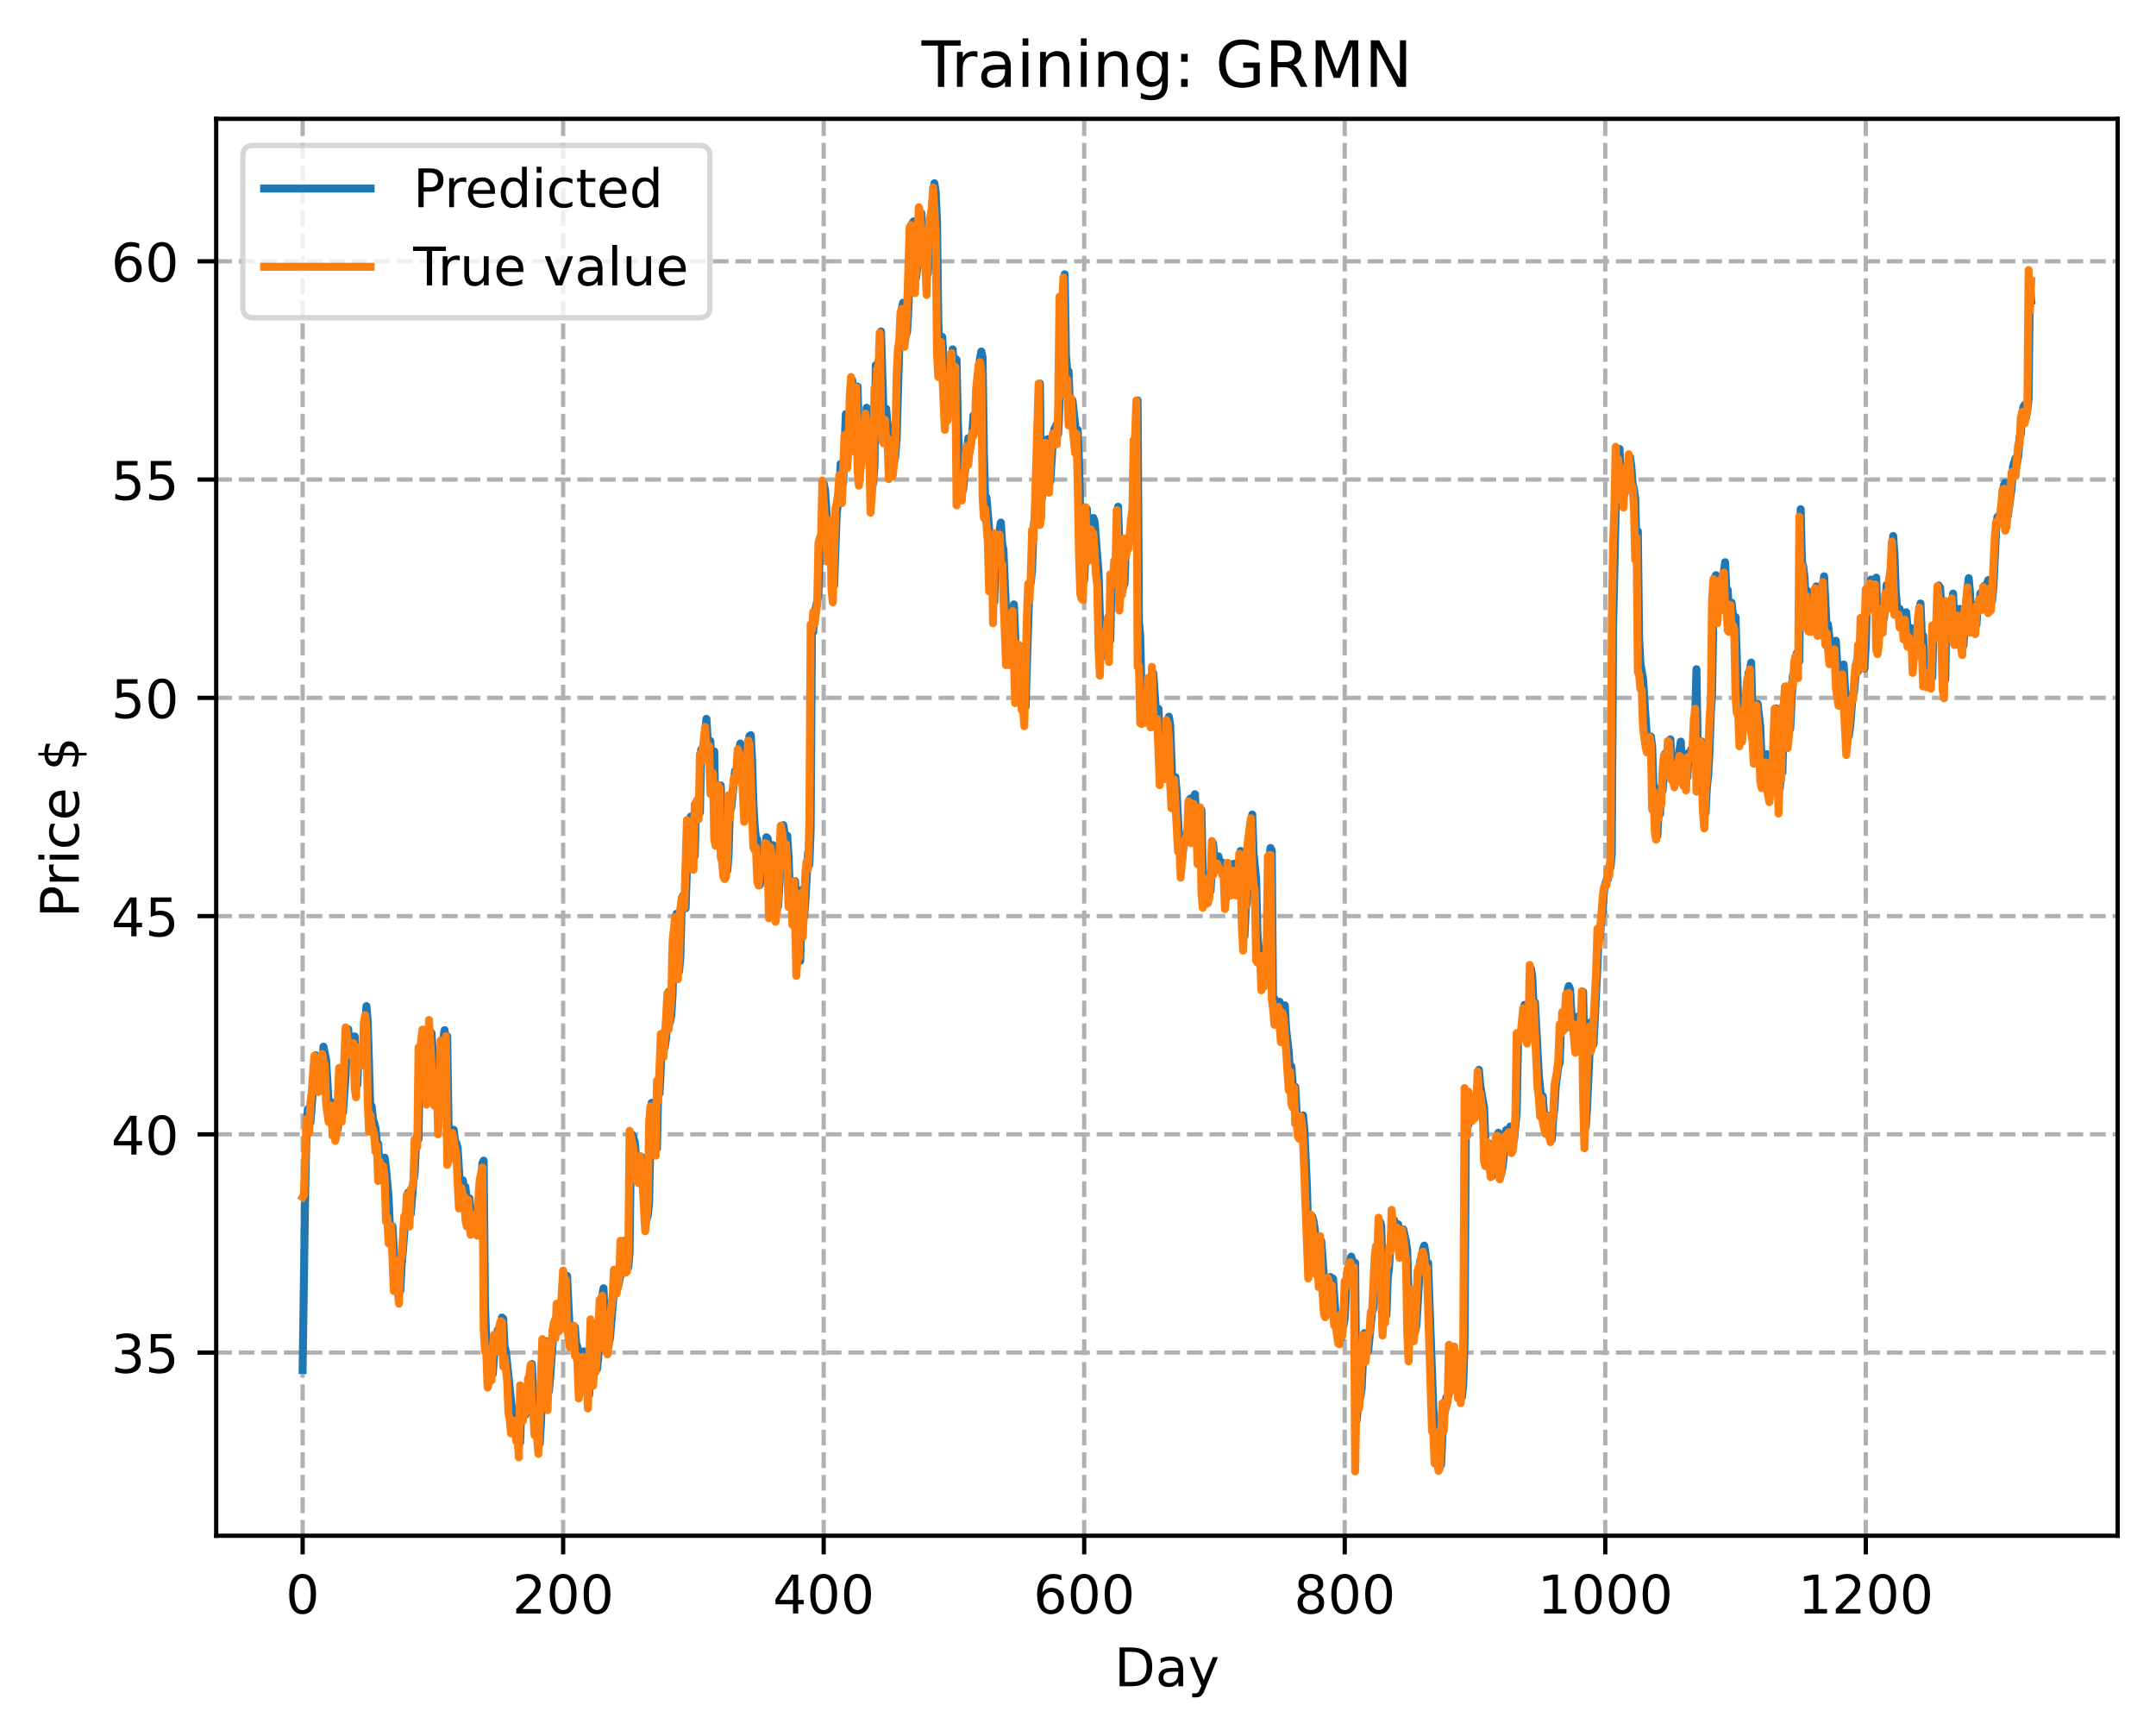 <?xml version="1.0" encoding="utf-8" standalone="no"?>
<!DOCTYPE svg PUBLIC "-//W3C//DTD SVG 1.1//EN"
  "http://www.w3.org/Graphics/SVG/1.1/DTD/svg11.dtd">
<!-- Created with matplotlib (https://matplotlib.org/) -->
<svg height="325.986pt" version="1.1" viewBox="0 0 404.923 325.986" width="404.923pt" xmlns="http://www.w3.org/2000/svg" xmlns:xlink="http://www.w3.org/1999/xlink">
 <defs>
  <style type="text/css">
*{stroke-linecap:butt;stroke-linejoin:round;}
  </style>
 </defs>
 <g id="figure_1">
  <g id="patch_1">
   <path d="M 0 325.986 
L 404.923 325.986 
L 404.923 0 
L 0 0 
z
" style="fill:#ffffff;"/>
  </g>
  <g id="axes_1">
   <g id="patch_2">
    <path d="M 40.603 288.43 
L 397.723 288.43 
L 397.723 22.318 
L 40.603 22.318 
z
" style="fill:#ffffff;"/>
   </g>
   <g id="matplotlib.axis_1">
    <g id="xtick_1">
     <g id="line2d_1">
      <path clip-path="url(#p8d43e1e456)" d="M 56.836 288.43 
L 56.836 22.318 
" style="fill:none;stroke:#b0b0b0;stroke-dasharray:2.96,1.28;stroke-dashoffset:0;stroke-width:0.8;"/>
     </g>
     <g id="line2d_2">
      <defs>
       <path d="M 0 0 
L 0 3.5 
" id="mcadeb80c5c" style="stroke:#000000;stroke-width:0.8;"/>
      </defs>
      <g>
       <use style="stroke:#000000;stroke-width:0.8;" x="56.836" xlink:href="#mcadeb80c5c" y="288.43"/>
      </g>
     </g>
     <g id="text_1">
      <!-- 0 -->
      <defs>
       <path d="M 31.781 66.406 
Q 24.172 66.406 20.328 58.906 
Q 16.5 51.422 16.5 36.375 
Q 16.5 21.391 20.328 13.891 
Q 24.172 6.391 31.781 6.391 
Q 39.453 6.391 43.281 13.891 
Q 47.125 21.391 47.125 36.375 
Q 47.125 51.422 43.281 58.906 
Q 39.453 66.406 31.781 66.406 
z
M 31.781 74.219 
Q 44.047 74.219 50.516 64.516 
Q 56.984 54.828 56.984 36.375 
Q 56.984 17.969 50.516 8.266 
Q 44.047 -1.422 31.781 -1.422 
Q 19.531 -1.422 13.062 8.266 
Q 6.594 17.969 6.594 36.375 
Q 6.594 54.828 13.062 64.516 
Q 19.531 74.219 31.781 74.219 
z
" id="DejaVuSans-48"/>
      </defs>
      <g transform="translate(53.655 303.029)scale(0.1 -0.1)">
       <use xlink:href="#DejaVuSans-48"/>
      </g>
     </g>
    </g>
    <g id="xtick_2">
     <g id="line2d_3">
      <path clip-path="url(#p8d43e1e456)" d="M 105.766 288.43 
L 105.766 22.318 
" style="fill:none;stroke:#b0b0b0;stroke-dasharray:2.96,1.28;stroke-dashoffset:0;stroke-width:0.8;"/>
     </g>
     <g id="line2d_4">
      <g>
       <use style="stroke:#000000;stroke-width:0.8;" x="105.766" xlink:href="#mcadeb80c5c" y="288.43"/>
      </g>
     </g>
     <g id="text_2">
      <!-- 200 -->
      <defs>
       <path d="M 19.188 8.297 
L 53.609 8.297 
L 53.609 0 
L 7.328 0 
L 7.328 8.297 
Q 12.938 14.109 22.625 23.891 
Q 32.328 33.688 34.812 36.531 
Q 39.547 41.844 41.422 45.531 
Q 43.312 49.219 43.312 52.781 
Q 43.312 58.594 39.234 62.25 
Q 35.156 65.922 28.609 65.922 
Q 23.969 65.922 18.812 64.312 
Q 13.672 62.703 7.812 59.422 
L 7.812 69.391 
Q 13.766 71.781 18.938 73 
Q 24.125 74.219 28.422 74.219 
Q 39.75 74.219 46.484 68.547 
Q 53.219 62.891 53.219 53.422 
Q 53.219 48.922 51.531 44.891 
Q 49.859 40.875 45.406 35.406 
Q 44.188 33.984 37.641 27.219 
Q 31.109 20.453 19.188 8.297 
z
" id="DejaVuSans-50"/>
      </defs>
      <g transform="translate(96.223 303.029)scale(0.1 -0.1)">
       <use xlink:href="#DejaVuSans-50"/>
       <use x="63.623" xlink:href="#DejaVuSans-48"/>
       <use x="127.246" xlink:href="#DejaVuSans-48"/>
      </g>
     </g>
    </g>
    <g id="xtick_3">
     <g id="line2d_5">
      <path clip-path="url(#p8d43e1e456)" d="M 154.697 288.43 
L 154.697 22.318 
" style="fill:none;stroke:#b0b0b0;stroke-dasharray:2.96,1.28;stroke-dashoffset:0;stroke-width:0.8;"/>
     </g>
     <g id="line2d_6">
      <g>
       <use style="stroke:#000000;stroke-width:0.8;" x="154.697" xlink:href="#mcadeb80c5c" y="288.43"/>
      </g>
     </g>
     <g id="text_3">
      <!-- 400 -->
      <defs>
       <path d="M 37.797 64.312 
L 12.891 25.391 
L 37.797 25.391 
z
M 35.203 72.906 
L 47.609 72.906 
L 47.609 25.391 
L 58.016 25.391 
L 58.016 17.188 
L 47.609 17.188 
L 47.609 0 
L 37.797 0 
L 37.797 17.188 
L 4.891 17.188 
L 4.891 26.703 
z
" id="DejaVuSans-52"/>
      </defs>
      <g transform="translate(145.153 303.029)scale(0.1 -0.1)">
       <use xlink:href="#DejaVuSans-52"/>
       <use x="63.623" xlink:href="#DejaVuSans-48"/>
       <use x="127.246" xlink:href="#DejaVuSans-48"/>
      </g>
     </g>
    </g>
    <g id="xtick_4">
     <g id="line2d_7">
      <path clip-path="url(#p8d43e1e456)" d="M 203.628 288.43 
L 203.628 22.318 
" style="fill:none;stroke:#b0b0b0;stroke-dasharray:2.96,1.28;stroke-dashoffset:0;stroke-width:0.8;"/>
     </g>
     <g id="line2d_8">
      <g>
       <use style="stroke:#000000;stroke-width:0.8;" x="203.628" xlink:href="#mcadeb80c5c" y="288.43"/>
      </g>
     </g>
     <g id="text_4">
      <!-- 600 -->
      <defs>
       <path d="M 33.016 40.375 
Q 26.375 40.375 22.484 35.828 
Q 18.609 31.297 18.609 23.391 
Q 18.609 15.531 22.484 10.953 
Q 26.375 6.391 33.016 6.391 
Q 39.656 6.391 43.531 10.953 
Q 47.406 15.531 47.406 23.391 
Q 47.406 31.297 43.531 35.828 
Q 39.656 40.375 33.016 40.375 
z
M 52.594 71.297 
L 52.594 62.312 
Q 48.875 64.062 45.094 64.984 
Q 41.312 65.922 37.594 65.922 
Q 27.828 65.922 22.672 59.328 
Q 17.531 52.734 16.797 39.406 
Q 19.672 43.656 24.016 45.922 
Q 28.375 48.188 33.594 48.188 
Q 44.578 48.188 50.953 41.516 
Q 57.328 34.859 57.328 23.391 
Q 57.328 12.156 50.688 5.359 
Q 44.047 -1.422 33.016 -1.422 
Q 20.359 -1.422 13.672 8.266 
Q 6.984 17.969 6.984 36.375 
Q 6.984 53.656 15.188 63.938 
Q 23.391 74.219 37.203 74.219 
Q 40.922 74.219 44.703 73.484 
Q 48.484 72.75 52.594 71.297 
z
" id="DejaVuSans-54"/>
      </defs>
      <g transform="translate(194.084 303.029)scale(0.1 -0.1)">
       <use xlink:href="#DejaVuSans-54"/>
       <use x="63.623" xlink:href="#DejaVuSans-48"/>
       <use x="127.246" xlink:href="#DejaVuSans-48"/>
      </g>
     </g>
    </g>
    <g id="xtick_5">
     <g id="line2d_9">
      <path clip-path="url(#p8d43e1e456)" d="M 252.558 288.43 
L 252.558 22.318 
" style="fill:none;stroke:#b0b0b0;stroke-dasharray:2.96,1.28;stroke-dashoffset:0;stroke-width:0.8;"/>
     </g>
     <g id="line2d_10">
      <g>
       <use style="stroke:#000000;stroke-width:0.8;" x="252.558" xlink:href="#mcadeb80c5c" y="288.43"/>
      </g>
     </g>
     <g id="text_5">
      <!-- 800 -->
      <defs>
       <path d="M 31.781 34.625 
Q 24.75 34.625 20.719 30.859 
Q 16.703 27.094 16.703 20.516 
Q 16.703 13.922 20.719 10.156 
Q 24.75 6.391 31.781 6.391 
Q 38.812 6.391 42.859 10.172 
Q 46.922 13.969 46.922 20.516 
Q 46.922 27.094 42.891 30.859 
Q 38.875 34.625 31.781 34.625 
z
M 21.922 38.812 
Q 15.578 40.375 12.031 44.719 
Q 8.5 49.078 8.5 55.328 
Q 8.5 64.062 14.719 69.141 
Q 20.953 74.219 31.781 74.219 
Q 42.672 74.219 48.875 69.141 
Q 55.078 64.062 55.078 55.328 
Q 55.078 49.078 51.531 44.719 
Q 48 40.375 41.703 38.812 
Q 48.828 37.156 52.797 32.312 
Q 56.781 27.484 56.781 20.516 
Q 56.781 9.906 50.312 4.234 
Q 43.844 -1.422 31.781 -1.422 
Q 19.734 -1.422 13.25 4.234 
Q 6.781 9.906 6.781 20.516 
Q 6.781 27.484 10.781 32.312 
Q 14.797 37.156 21.922 38.812 
z
M 18.312 54.391 
Q 18.312 48.734 21.844 45.562 
Q 25.391 42.391 31.781 42.391 
Q 38.141 42.391 41.719 45.562 
Q 45.312 48.734 45.312 54.391 
Q 45.312 60.062 41.719 63.234 
Q 38.141 66.406 31.781 66.406 
Q 25.391 66.406 21.844 63.234 
Q 18.312 60.062 18.312 54.391 
z
" id="DejaVuSans-56"/>
      </defs>
      <g transform="translate(243.015 303.029)scale(0.1 -0.1)">
       <use xlink:href="#DejaVuSans-56"/>
       <use x="63.623" xlink:href="#DejaVuSans-48"/>
       <use x="127.246" xlink:href="#DejaVuSans-48"/>
      </g>
     </g>
    </g>
    <g id="xtick_6">
     <g id="line2d_11">
      <path clip-path="url(#p8d43e1e456)" d="M 301.489 288.43 
L 301.489 22.318 
" style="fill:none;stroke:#b0b0b0;stroke-dasharray:2.96,1.28;stroke-dashoffset:0;stroke-width:0.8;"/>
     </g>
     <g id="line2d_12">
      <g>
       <use style="stroke:#000000;stroke-width:0.8;" x="301.489" xlink:href="#mcadeb80c5c" y="288.43"/>
      </g>
     </g>
     <g id="text_6">
      <!-- 1000 -->
      <defs>
       <path d="M 12.406 8.297 
L 28.516 8.297 
L 28.516 63.922 
L 10.984 60.406 
L 10.984 69.391 
L 28.422 72.906 
L 38.281 72.906 
L 38.281 8.297 
L 54.391 8.297 
L 54.391 0 
L 12.406 0 
z
" id="DejaVuSans-49"/>
      </defs>
      <g transform="translate(288.764 303.029)scale(0.1 -0.1)">
       <use xlink:href="#DejaVuSans-49"/>
       <use x="63.623" xlink:href="#DejaVuSans-48"/>
       <use x="127.246" xlink:href="#DejaVuSans-48"/>
       <use x="190.869" xlink:href="#DejaVuSans-48"/>
      </g>
     </g>
    </g>
    <g id="xtick_7">
     <g id="line2d_13">
      <path clip-path="url(#p8d43e1e456)" d="M 350.419 288.43 
L 350.419 22.318 
" style="fill:none;stroke:#b0b0b0;stroke-dasharray:2.96,1.28;stroke-dashoffset:0;stroke-width:0.8;"/>
     </g>
     <g id="line2d_14">
      <g>
       <use style="stroke:#000000;stroke-width:0.8;" x="350.419" xlink:href="#mcadeb80c5c" y="288.43"/>
      </g>
     </g>
     <g id="text_7">
      <!-- 1200 -->
      <g transform="translate(337.694 303.029)scale(0.1 -0.1)">
       <use xlink:href="#DejaVuSans-49"/>
       <use x="63.623" xlink:href="#DejaVuSans-50"/>
       <use x="127.246" xlink:href="#DejaVuSans-48"/>
       <use x="190.869" xlink:href="#DejaVuSans-48"/>
      </g>
     </g>
    </g>
    <g id="text_8">
     <!-- Day -->
     <defs>
      <path d="M 19.672 64.797 
L 19.672 8.109 
L 31.594 8.109 
Q 46.688 8.109 53.688 14.938 
Q 60.688 21.781 60.688 36.531 
Q 60.688 51.172 53.688 57.984 
Q 46.688 64.797 31.594 64.797 
z
M 9.812 72.906 
L 30.078 72.906 
Q 51.266 72.906 61.172 64.094 
Q 71.094 55.281 71.094 36.531 
Q 71.094 17.672 61.125 8.828 
Q 51.172 0 30.078 0 
L 9.812 0 
z
" id="DejaVuSans-68"/>
      <path d="M 34.281 27.484 
Q 23.391 27.484 19.188 25 
Q 14.984 22.516 14.984 16.5 
Q 14.984 11.719 18.141 8.906 
Q 21.297 6.109 26.703 6.109 
Q 34.188 6.109 38.703 11.406 
Q 43.219 16.703 43.219 25.484 
L 43.219 27.484 
z
M 52.203 31.203 
L 52.203 0 
L 43.219 0 
L 43.219 8.297 
Q 40.141 3.328 35.547 0.953 
Q 30.953 -1.422 24.312 -1.422 
Q 15.922 -1.422 10.953 3.297 
Q 6 8.016 6 15.922 
Q 6 25.141 12.172 29.828 
Q 18.359 34.516 30.609 34.516 
L 43.219 34.516 
L 43.219 35.406 
Q 43.219 41.609 39.141 45 
Q 35.062 48.391 27.688 48.391 
Q 23 48.391 18.547 47.266 
Q 14.109 46.141 10.016 43.891 
L 10.016 52.203 
Q 14.938 54.109 19.578 55.047 
Q 24.219 56 28.609 56 
Q 40.484 56 46.344 49.844 
Q 52.203 43.703 52.203 31.203 
z
" id="DejaVuSans-97"/>
      <path d="M 32.172 -5.078 
Q 28.375 -14.844 24.75 -17.812 
Q 21.141 -20.797 15.094 -20.797 
L 7.906 -20.797 
L 7.906 -13.281 
L 13.188 -13.281 
Q 16.891 -13.281 18.938 -11.516 
Q 21 -9.766 23.484 -3.219 
L 25.094 0.875 
L 2.984 54.688 
L 12.5 54.688 
L 29.594 11.922 
L 46.688 54.688 
L 56.203 54.688 
z
" id="DejaVuSans-121"/>
     </defs>
     <g transform="translate(209.29 316.707)scale(0.1 -0.1)">
      <use xlink:href="#DejaVuSans-68"/>
      <use x="77.002" xlink:href="#DejaVuSans-97"/>
      <use x="138.281" xlink:href="#DejaVuSans-121"/>
     </g>
    </g>
   </g>
   <g id="matplotlib.axis_2">
    <g id="ytick_1">
     <g id="line2d_15">
      <path clip-path="url(#p8d43e1e456)" d="M 40.603 254.035 
L 397.723 254.035 
" style="fill:none;stroke:#b0b0b0;stroke-dasharray:2.96,1.28;stroke-dashoffset:0;stroke-width:0.8;"/>
     </g>
     <g id="line2d_16">
      <defs>
       <path d="M 0 0 
L -3.5 0 
" id="m44570b59b3" style="stroke:#000000;stroke-width:0.8;"/>
      </defs>
      <g>
       <use style="stroke:#000000;stroke-width:0.8;" x="40.603" xlink:href="#m44570b59b3" y="254.035"/>
      </g>
     </g>
     <g id="text_9">
      <!-- 35 -->
      <defs>
       <path d="M 40.578 39.312 
Q 47.656 37.797 51.625 33 
Q 55.609 28.219 55.609 21.188 
Q 55.609 10.406 48.188 4.484 
Q 40.766 -1.422 27.094 -1.422 
Q 22.516 -1.422 17.656 -0.516 
Q 12.797 0.391 7.625 2.203 
L 7.625 11.719 
Q 11.719 9.328 16.594 8.109 
Q 21.484 6.891 26.812 6.891 
Q 36.078 6.891 40.938 10.547 
Q 45.797 14.203 45.797 21.188 
Q 45.797 27.641 41.281 31.266 
Q 36.766 34.906 28.719 34.906 
L 20.219 34.906 
L 20.219 43.016 
L 29.109 43.016 
Q 36.375 43.016 40.234 45.922 
Q 44.094 48.828 44.094 54.297 
Q 44.094 59.906 40.109 62.906 
Q 36.141 65.922 28.719 65.922 
Q 24.656 65.922 20.016 65.031 
Q 15.375 64.156 9.812 62.312 
L 9.812 71.094 
Q 15.438 72.656 20.344 73.438 
Q 25.25 74.219 29.594 74.219 
Q 40.828 74.219 47.359 69.109 
Q 53.906 64.016 53.906 55.328 
Q 53.906 49.266 50.438 45.094 
Q 46.969 40.922 40.578 39.312 
z
" id="DejaVuSans-51"/>
       <path d="M 10.797 72.906 
L 49.516 72.906 
L 49.516 64.594 
L 19.828 64.594 
L 19.828 46.734 
Q 21.969 47.469 24.109 47.828 
Q 26.266 48.188 28.422 48.188 
Q 40.625 48.188 47.75 41.5 
Q 54.891 34.812 54.891 23.391 
Q 54.891 11.625 47.562 5.094 
Q 40.234 -1.422 26.906 -1.422 
Q 22.312 -1.422 17.547 -0.641 
Q 12.797 0.141 7.719 1.703 
L 7.719 11.625 
Q 12.109 9.234 16.797 8.062 
Q 21.484 6.891 26.703 6.891 
Q 35.156 6.891 40.078 11.328 
Q 45.016 15.766 45.016 23.391 
Q 45.016 31 40.078 35.438 
Q 35.156 39.891 26.703 39.891 
Q 22.75 39.891 18.812 39.016 
Q 14.891 38.141 10.797 36.281 
z
" id="DejaVuSans-53"/>
      </defs>
      <g transform="translate(20.878 257.834)scale(0.1 -0.1)">
       <use xlink:href="#DejaVuSans-51"/>
       <use x="63.623" xlink:href="#DejaVuSans-53"/>
      </g>
     </g>
    </g>
    <g id="ytick_2">
     <g id="line2d_17">
      <path clip-path="url(#p8d43e1e456)" d="M 40.603 213.044 
L 397.723 213.044 
" style="fill:none;stroke:#b0b0b0;stroke-dasharray:2.96,1.28;stroke-dashoffset:0;stroke-width:0.8;"/>
     </g>
     <g id="line2d_18">
      <g>
       <use style="stroke:#000000;stroke-width:0.8;" x="40.603" xlink:href="#m44570b59b3" y="213.044"/>
      </g>
     </g>
     <g id="text_10">
      <!-- 40 -->
      <g transform="translate(20.878 216.843)scale(0.1 -0.1)">
       <use xlink:href="#DejaVuSans-52"/>
       <use x="63.623" xlink:href="#DejaVuSans-48"/>
      </g>
     </g>
    </g>
    <g id="ytick_3">
     <g id="line2d_19">
      <path clip-path="url(#p8d43e1e456)" d="M 40.603 172.053 
L 397.723 172.053 
" style="fill:none;stroke:#b0b0b0;stroke-dasharray:2.96,1.28;stroke-dashoffset:0;stroke-width:0.8;"/>
     </g>
     <g id="line2d_20">
      <g>
       <use style="stroke:#000000;stroke-width:0.8;" x="40.603" xlink:href="#m44570b59b3" y="172.053"/>
      </g>
     </g>
     <g id="text_11">
      <!-- 45 -->
      <g transform="translate(20.878 175.852)scale(0.1 -0.1)">
       <use xlink:href="#DejaVuSans-52"/>
       <use x="63.623" xlink:href="#DejaVuSans-53"/>
      </g>
     </g>
    </g>
    <g id="ytick_4">
     <g id="line2d_21">
      <path clip-path="url(#p8d43e1e456)" d="M 40.603 131.062 
L 397.723 131.062 
" style="fill:none;stroke:#b0b0b0;stroke-dasharray:2.96,1.28;stroke-dashoffset:0;stroke-width:0.8;"/>
     </g>
     <g id="line2d_22">
      <g>
       <use style="stroke:#000000;stroke-width:0.8;" x="40.603" xlink:href="#m44570b59b3" y="131.062"/>
      </g>
     </g>
     <g id="text_12">
      <!-- 50 -->
      <g transform="translate(20.878 134.861)scale(0.1 -0.1)">
       <use xlink:href="#DejaVuSans-53"/>
       <use x="63.623" xlink:href="#DejaVuSans-48"/>
      </g>
     </g>
    </g>
    <g id="ytick_5">
     <g id="line2d_23">
      <path clip-path="url(#p8d43e1e456)" d="M 40.603 90.071 
L 397.723 90.071 
" style="fill:none;stroke:#b0b0b0;stroke-dasharray:2.96,1.28;stroke-dashoffset:0;stroke-width:0.8;"/>
     </g>
     <g id="line2d_24">
      <g>
       <use style="stroke:#000000;stroke-width:0.8;" x="40.603" xlink:href="#m44570b59b3" y="90.071"/>
      </g>
     </g>
     <g id="text_13">
      <!-- 55 -->
      <g transform="translate(20.878 93.87)scale(0.1 -0.1)">
       <use xlink:href="#DejaVuSans-53"/>
       <use x="63.623" xlink:href="#DejaVuSans-53"/>
      </g>
     </g>
    </g>
    <g id="ytick_6">
     <g id="line2d_25">
      <path clip-path="url(#p8d43e1e456)" d="M 40.603 49.08 
L 397.723 49.08 
" style="fill:none;stroke:#b0b0b0;stroke-dasharray:2.96,1.28;stroke-dashoffset:0;stroke-width:0.8;"/>
     </g>
     <g id="line2d_26">
      <g>
       <use style="stroke:#000000;stroke-width:0.8;" x="40.603" xlink:href="#m44570b59b3" y="49.08"/>
      </g>
     </g>
     <g id="text_14">
      <!-- 60 -->
      <g transform="translate(20.878 52.879)scale(0.1 -0.1)">
       <use xlink:href="#DejaVuSans-54"/>
       <use x="63.623" xlink:href="#DejaVuSans-48"/>
      </g>
     </g>
    </g>
    <g id="text_15">
     <!-- Price $ -->
     <defs>
      <path d="M 19.672 64.797 
L 19.672 37.406 
L 32.078 37.406 
Q 38.969 37.406 42.719 40.969 
Q 46.484 44.531 46.484 51.125 
Q 46.484 57.672 42.719 61.234 
Q 38.969 64.797 32.078 64.797 
z
M 9.812 72.906 
L 32.078 72.906 
Q 44.344 72.906 50.609 67.359 
Q 56.891 61.812 56.891 51.125 
Q 56.891 40.328 50.609 34.812 
Q 44.344 29.297 32.078 29.297 
L 19.672 29.297 
L 19.672 0 
L 9.812 0 
z
" id="DejaVuSans-80"/>
      <path d="M 41.109 46.297 
Q 39.594 47.172 37.812 47.578 
Q 36.031 48 33.891 48 
Q 26.266 48 22.188 43.047 
Q 18.109 38.094 18.109 28.812 
L 18.109 0 
L 9.078 0 
L 9.078 54.688 
L 18.109 54.688 
L 18.109 46.188 
Q 20.953 51.172 25.484 53.578 
Q 30.031 56 36.531 56 
Q 37.453 56 38.578 55.875 
Q 39.703 55.766 41.062 55.516 
z
" id="DejaVuSans-114"/>
      <path d="M 9.422 54.688 
L 18.406 54.688 
L 18.406 0 
L 9.422 0 
z
M 9.422 75.984 
L 18.406 75.984 
L 18.406 64.594 
L 9.422 64.594 
z
" id="DejaVuSans-105"/>
      <path d="M 48.781 52.594 
L 48.781 44.188 
Q 44.969 46.297 41.141 47.344 
Q 37.312 48.391 33.406 48.391 
Q 24.656 48.391 19.812 42.844 
Q 14.984 37.312 14.984 27.297 
Q 14.984 17.281 19.812 11.734 
Q 24.656 6.203 33.406 6.203 
Q 37.312 6.203 41.141 7.25 
Q 44.969 8.297 48.781 10.406 
L 48.781 2.094 
Q 45.016 0.344 40.984 -0.531 
Q 36.969 -1.422 32.422 -1.422 
Q 20.062 -1.422 12.781 6.344 
Q 5.516 14.109 5.516 27.297 
Q 5.516 40.672 12.859 48.328 
Q 20.219 56 33.016 56 
Q 37.156 56 41.109 55.141 
Q 45.062 54.297 48.781 52.594 
z
" id="DejaVuSans-99"/>
      <path d="M 56.203 29.594 
L 56.203 25.203 
L 14.891 25.203 
Q 15.484 15.922 20.484 11.062 
Q 25.484 6.203 34.422 6.203 
Q 39.594 6.203 44.453 7.469 
Q 49.312 8.734 54.109 11.281 
L 54.109 2.781 
Q 49.266 0.734 44.188 -0.344 
Q 39.109 -1.422 33.891 -1.422 
Q 20.797 -1.422 13.156 6.188 
Q 5.516 13.812 5.516 26.812 
Q 5.516 40.234 12.766 48.109 
Q 20.016 56 32.328 56 
Q 43.359 56 49.781 48.891 
Q 56.203 41.797 56.203 29.594 
z
M 47.219 32.234 
Q 47.125 39.594 43.094 43.984 
Q 39.062 48.391 32.422 48.391 
Q 24.906 48.391 20.391 44.141 
Q 15.875 39.891 15.188 32.172 
z
" id="DejaVuSans-101"/>
      <path id="DejaVuSans-32"/>
      <path d="M 33.797 -14.703 
L 28.906 -14.703 
L 28.859 0 
Q 23.734 0.094 18.609 1.188 
Q 13.484 2.297 8.297 4.5 
L 8.297 13.281 
Q 13.281 10.156 18.375 8.562 
Q 23.484 6.984 28.906 6.938 
L 28.906 29.203 
Q 18.109 30.953 13.203 35.156 
Q 8.297 39.359 8.297 46.688 
Q 8.297 54.641 13.625 59.219 
Q 18.953 63.812 28.906 64.5 
L 28.906 75.984 
L 33.797 75.984 
L 33.797 64.656 
Q 38.328 64.453 42.578 63.688 
Q 46.828 62.938 50.875 61.625 
L 50.875 53.078 
Q 46.828 55.125 42.547 56.25 
Q 38.281 57.375 33.797 57.562 
L 33.797 36.719 
Q 44.875 35.016 50.094 30.609 
Q 55.328 26.219 55.328 18.609 
Q 55.328 10.359 49.781 5.594 
Q 44.234 0.828 33.797 0.094 
z
M 28.906 37.594 
L 28.906 57.625 
Q 23.25 56.984 20.266 54.391 
Q 17.281 51.812 17.281 47.516 
Q 17.281 43.312 20.031 40.969 
Q 22.797 38.625 28.906 37.594 
z
M 33.797 28.219 
L 33.797 7.078 
Q 39.984 7.906 43.141 10.594 
Q 46.297 13.281 46.297 17.672 
Q 46.297 21.969 43.281 24.5 
Q 40.281 27.047 33.797 28.219 
z
" id="DejaVuSans-36"/>
     </defs>
     <g transform="translate(14.798 172.342)rotate(-90)scale(0.1 -0.1)">
      <use xlink:href="#DejaVuSans-80"/>
      <use x="58.553" xlink:href="#DejaVuSans-114"/>
      <use x="99.666" xlink:href="#DejaVuSans-105"/>
      <use x="127.449" xlink:href="#DejaVuSans-99"/>
      <use x="182.43" xlink:href="#DejaVuSans-101"/>
      <use x="243.953" xlink:href="#DejaVuSans-32"/>
      <use x="275.74" xlink:href="#DejaVuSans-36"/>
     </g>
    </g>
   </g>
   <g id="line2d_27">
    <path clip-path="url(#p8d43e1e456)" d="M 56.836 257.304 
L 57.325 223.355 
L 57.57 212.336 
L 57.814 208.326 
L 58.059 209.213 
L 58.304 210.829 
L 59.282 198.19 
L 59.527 199.591 
L 60.016 202.979 
L 60.261 202.263 
L 60.506 201.934 
L 60.75 196.572 
L 61.24 198.985 
L 61.729 207.243 
L 61.974 209.271 
L 62.218 207.823 
L 62.463 207.08 
L 62.708 211.714 
L 62.952 209.14 
L 63.197 212.654 
L 63.441 211.934 
L 63.931 201.327 
L 64.175 206.78 
L 64.42 208.916 
L 64.909 201.982 
L 65.154 193.936 
L 65.399 193.301 
L 65.643 195.941 
L 65.888 195.151 
L 66.133 196.961 
L 66.377 195.39 
L 66.622 194.655 
L 66.867 200.88 
L 67.111 203.727 
L 67.356 197.61 
L 67.601 197.826 
L 67.845 197.637 
L 68.09 198.991 
L 68.335 198.107 
L 68.824 188.963 
L 69.069 191.845 
L 69.558 208.562 
L 69.802 207.754 
L 70.047 210.26 
L 70.292 210.929 
L 70.536 211.935 
L 70.781 214.585 
L 71.026 214.82 
L 71.27 219.274 
L 71.515 218.201 
L 71.76 219.631 
L 72.004 217.627 
L 72.249 217.42 
L 72.494 219.353 
L 72.983 224.894 
L 73.228 230.311 
L 73.472 232.06 
L 73.717 230.29 
L 74.206 238.878 
L 74.451 237.476 
L 74.696 241.183 
L 74.94 242.248 
L 75.185 242.462 
L 75.429 237.544 
L 75.674 234.98 
L 76.163 228.38 
L 76.408 228.1 
L 76.653 224 
L 76.897 224.913 
L 77.142 228.008 
L 77.631 222.059 
L 77.876 220.492 
L 78.121 215.021 
L 78.365 213.12 
L 78.61 213.938 
L 78.855 196.899 
L 79.099 197.422 
L 79.589 193.699 
L 79.833 201.424 
L 80.078 202.267 
L 80.323 205.107 
L 80.567 201.746 
L 80.812 193.789 
L 81.056 194.053 
L 81.79 205.595 
L 82.035 205.793 
L 82.28 201.211 
L 82.524 209.125 
L 82.769 207.149 
L 83.014 196.55 
L 83.503 193.479 
L 83.748 195.166 
L 83.992 194.619 
L 84.237 210.825 
L 84.482 215.216 
L 84.726 216.014 
L 84.971 213.333 
L 85.216 212.197 
L 85.46 214.285 
L 85.705 214.684 
L 85.95 215.615 
L 86.439 223.568 
L 86.684 223.036 
L 86.928 221.669 
L 87.173 223.639 
L 87.417 222.927 
L 87.907 228.389 
L 88.151 225.049 
L 88.641 229.317 
L 88.885 228.91 
L 89.13 227.766 
L 89.375 227.33 
L 89.619 228.397 
L 89.864 230.86 
L 90.598 218.457 
L 90.843 217.977 
L 91.087 245.382 
L 91.332 251.496 
L 91.577 252.186 
L 92.066 257.798 
L 92.311 256.622 
L 92.555 258.038 
L 93.044 250.859 
L 93.289 250.715 
L 93.534 249.681 
L 93.778 251.581 
L 94.268 247.453 
L 94.512 247.669 
L 94.757 252.859 
L 95.002 253.787 
L 96.47 267.705 
L 96.714 266.894 
L 96.959 267.598 
L 97.204 269.055 
L 97.448 268.711 
L 97.693 270.932 
L 97.938 263.08 
L 98.672 265.723 
L 98.916 264.421 
L 99.161 264.355 
L 99.405 259.599 
L 99.895 256.17 
L 100.139 261.785 
L 100.384 263.425 
L 100.629 268.005 
L 100.873 266.727 
L 101.363 271.142 
L 101.607 267.147 
L 102.097 251.886 
L 102.341 253.656 
L 102.586 251.911 
L 102.831 253.791 
L 103.075 261.341 
L 103.32 258.88 
L 103.809 252.025 
L 104.054 249.196 
L 104.299 247.789 
L 104.543 249.68 
L 104.788 245.843 
L 105.032 248.156 
L 105.277 248.661 
L 105.522 247.748 
L 106.011 239.371 
L 106.256 239.673 
L 106.5 239.616 
L 106.99 249.59 
L 107.234 252.49 
L 107.479 249.921 
L 107.724 252.062 
L 107.968 249.265 
L 108.213 252.285 
L 108.458 252.974 
L 108.702 254.528 
L 108.947 259.247 
L 109.192 259.477 
L 109.681 253.802 
L 110.17 259.671 
L 110.415 257.759 
L 110.66 261.96 
L 111.149 248.396 
L 111.393 250.841 
L 111.638 256.487 
L 111.883 256.114 
L 112.127 257.158 
L 112.372 254.691 
L 112.617 250.821 
L 112.861 244.832 
L 113.351 241.951 
L 113.595 248.627 
L 113.84 252.258 
L 114.085 251.048 
L 114.329 252.444 
L 114.574 251.302 
L 115.553 239.339 
L 115.797 241.026 
L 116.042 241.774 
L 116.531 239.567 
L 116.776 233.98 
L 117.02 233.078 
L 117.265 235.953 
L 117.51 235.607 
L 117.754 238.387 
L 117.999 238.017 
L 118.244 235.105 
L 118.488 216.108 
L 118.733 213.099 
L 119.222 214.439 
L 119.712 220.154 
L 119.956 219.749 
L 120.201 220.955 
L 120.446 217.245 
L 120.935 221.283 
L 121.424 229.127 
L 121.669 228.229 
L 121.914 225.95 
L 122.158 213.355 
L 122.403 207.113 
L 122.648 207.098 
L 122.892 208.352 
L 123.137 213.498 
L 123.381 215.721 
L 123.626 204.257 
L 123.871 205.36 
L 124.36 195.228 
L 124.605 194.563 
L 124.849 196.715 
L 125.094 195.032 
L 125.583 186.266 
L 125.828 192 
L 126.073 190.7 
L 126.317 186.896 
L 126.562 177.286 
L 126.807 173.085 
L 127.051 171.619 
L 127.296 179.553 
L 127.541 182.469 
L 127.785 179.725 
L 128.03 169.763 
L 128.275 168.221 
L 128.519 169.775 
L 128.764 170.584 
L 129.253 156.137 
L 129.742 153.363 
L 129.987 155.5 
L 130.232 159.769 
L 130.476 160.815 
L 130.721 151.476 
L 130.966 150.675 
L 131.21 150.498 
L 131.455 152.609 
L 131.7 140.79 
L 131.944 141.375 
L 132.189 140.062 
L 132.434 138.082 
L 132.678 135.001 
L 132.923 139.246 
L 133.412 139.173 
L 133.657 145.875 
L 133.902 145.383 
L 134.146 141.129 
L 134.391 154.843 
L 134.636 157.774 
L 134.88 149.769 
L 135.125 147.536 
L 135.369 147.517 
L 135.614 156.457 
L 136.348 163.746 
L 136.593 163.498 
L 136.837 160.744 
L 137.082 151.49 
L 137.327 151.83 
L 138.061 144.758 
L 138.305 145.329 
L 138.55 143.942 
L 138.795 140.877 
L 139.039 139.641 
L 139.529 142.23 
L 140.018 152.739 
L 140.263 148.505 
L 140.507 140.822 
L 140.752 138.251 
L 140.996 138.065 
L 141.241 142.372 
L 141.486 150.626 
L 141.73 155.056 
L 141.975 157.387 
L 142.22 157.633 
L 142.464 165.716 
L 142.709 166.227 
L 143.198 161.322 
L 143.443 160.561 
L 143.688 161.464 
L 143.932 157.236 
L 144.177 157.455 
L 144.422 159.959 
L 144.666 168.948 
L 144.911 160.752 
L 145.156 158.706 
L 145.89 170.588 
L 146.134 170.256 
L 146.624 162.192 
L 146.868 155.379 
L 147.113 154.978 
L 147.357 156.483 
L 147.602 157.006 
L 147.847 156.946 
L 148.091 160.543 
L 148.336 166.918 
L 148.581 167.952 
L 148.825 166.102 
L 149.07 171.244 
L 149.315 165.471 
L 149.559 169.365 
L 149.804 178.001 
L 150.049 178.357 
L 150.293 180.468 
L 150.538 171.704 
L 150.783 167.013 
L 151.027 172.222 
L 151.272 168.984 
L 151.761 160.13 
L 152.006 162.392 
L 152.251 155.935 
L 152.495 118.448 
L 152.74 118.661 
L 152.984 114.862 
L 153.229 114.092 
L 153.718 111.658 
L 153.963 102.521 
L 154.208 100.529 
L 154.452 101.102 
L 154.697 90.809 
L 154.942 91.933 
L 155.676 102.763 
L 155.92 101.617 
L 156.165 98.451 
L 156.41 107.226 
L 156.654 109.944 
L 157.144 96.406 
L 157.633 92.741 
L 157.878 87.126 
L 158.122 87.761 
L 158.367 90.715 
L 158.856 77.756 
L 159.101 82.243 
L 159.345 84.109 
L 159.59 83.583 
L 160.079 71.424 
L 160.324 78.492 
L 160.569 81.954 
L 161.058 72.604 
L 161.303 81.954 
L 161.547 86.52 
L 161.792 86.282 
L 162.281 83.325 
L 162.771 76.581 
L 163.26 78.924 
L 163.505 82.654 
L 163.749 91.556 
L 163.994 90.691 
L 164.239 87.525 
L 164.483 68.588 
L 164.728 72.979 
L 164.972 67.839 
L 165.217 68.666 
L 165.462 62.247 
L 165.951 78.06 
L 166.196 80.959 
L 166.44 76.779 
L 166.685 79.737 
L 166.93 79.967 
L 167.174 86.198 
L 167.419 87.192 
L 167.664 85.197 
L 167.908 86.843 
L 168.153 85.702 
L 168.398 82.525 
L 168.887 65.324 
L 169.132 62.501 
L 169.376 57.863 
L 169.621 56.853 
L 169.866 57.453 
L 170.11 63.169 
L 170.355 62.328 
L 170.6 58.274 
L 171.089 43.737 
L 171.333 41.994 
L 171.578 41.574 
L 171.823 45.295 
L 172.067 52.142 
L 172.312 49.705 
L 172.801 40.924 
L 173.046 40.05 
L 173.291 44.579 
L 173.535 45.062 
L 173.78 46.015 
L 174.025 47.911 
L 174.269 51.378 
L 174.759 41.726 
L 175.493 34.414 
L 175.737 36.081 
L 175.982 41.577 
L 176.227 60.443 
L 176.471 66.583 
L 176.716 67.777 
L 176.96 63.268 
L 177.45 71.682 
L 177.694 76.667 
L 177.939 74.9 
L 178.184 76.952 
L 178.428 72.455 
L 178.673 70.915 
L 178.918 65.605 
L 179.162 68.731 
L 179.407 67.35 
L 179.652 67.59 
L 179.896 79.213 
L 180.386 91.047 
L 180.63 89.15 
L 180.875 92.009 
L 181.364 87.307 
L 181.854 82.306 
L 182.098 84.769 
L 182.588 81.657 
L 182.832 78.044 
L 183.077 78.415 
L 183.321 79.34 
L 183.566 71.959 
L 184.055 67.277 
L 184.3 66.018 
L 184.545 67.131 
L 184.789 85.05 
L 185.034 93.797 
L 185.279 93.447 
L 185.768 99.253 
L 186.013 105.762 
L 186.502 101.418 
L 186.747 113.051 
L 186.991 101.821 
L 187.236 104.54 
L 187.481 101.175 
L 187.97 98.145 
L 188.215 102.097 
L 188.459 103.225 
L 189.193 120.533 
L 189.438 120.672 
L 189.682 123.009 
L 189.927 116.296 
L 190.172 115.785 
L 190.416 113.515 
L 190.661 119.176 
L 190.906 129.02 
L 191.15 127.611 
L 191.395 121.559 
L 191.64 127.085 
L 191.884 121.936 
L 192.129 129.624 
L 192.374 129.41 
L 192.618 132.764 
L 193.352 109.564 
L 193.597 109.391 
L 193.842 106.897 
L 194.086 99.48 
L 194.331 97.529 
L 194.575 94.13 
L 194.82 88.611 
L 195.065 77.798 
L 195.309 72.024 
L 195.554 94.085 
L 195.799 92.763 
L 196.043 86.066 
L 196.533 82.836 
L 196.777 82.474 
L 197.267 90.395 
L 197.756 82.359 
L 198.001 80.695 
L 198.49 79.625 
L 198.735 81.521 
L 198.979 76.523 
L 199.224 59.87 
L 199.958 51.513 
L 200.203 66.786 
L 200.447 69.803 
L 200.692 69.725 
L 200.936 76.149 
L 201.181 77.626 
L 201.426 75.161 
L 202.16 81.819 
L 202.404 80.736 
L 202.649 86.626 
L 203.138 106.434 
L 203.383 109.173 
L 203.628 109 
L 203.872 103.765 
L 204.117 95.583 
L 204.362 100.873 
L 204.606 103.378 
L 204.851 102.237 
L 205.096 97.984 
L 205.34 97.271 
L 205.585 97.968 
L 206.074 104.451 
L 206.319 107.422 
L 206.808 123.511 
L 207.053 117.684 
L 207.542 118.198 
L 207.787 118.976 
L 208.031 116.306 
L 208.276 115.638 
L 208.521 120.243 
L 208.765 109.418 
L 209.01 108.826 
L 209.255 108.574 
L 209.499 105.113 
L 209.744 105.123 
L 209.989 95.168 
L 210.478 110.203 
L 210.723 110.055 
L 210.967 110.25 
L 211.212 109.606 
L 211.457 101.777 
L 211.701 102.573 
L 211.946 101.594 
L 212.191 101.17 
L 212.924 94.013 
L 213.169 83.069 
L 213.658 75.194 
L 213.903 116.664 
L 214.148 119.507 
L 214.392 130.326 
L 214.637 134.79 
L 214.882 134.612 
L 215.126 134.881 
L 215.371 134.469 
L 215.616 132.601 
L 215.86 127.243 
L 216.35 134.524 
L 216.594 126.413 
L 217.084 133.32 
L 217.328 133.91 
L 217.573 133.119 
L 218.062 144.222 
L 218.307 142.07 
L 218.551 142.878 
L 218.796 141.135 
L 219.041 144.016 
L 219.285 136.093 
L 219.53 134.61 
L 219.775 136.151 
L 220.264 149.354 
L 220.509 149.452 
L 220.753 145.964 
L 220.998 148.854 
L 221.487 158.384 
L 221.732 159.518 
L 221.977 161.81 
L 222.221 159.324 
L 222.466 158.119 
L 222.711 157.49 
L 222.955 156.008 
L 223.2 155.601 
L 223.445 150.103 
L 223.689 149.936 
L 223.934 155.961 
L 224.179 150.878 
L 224.423 149.165 
L 224.668 153.669 
L 224.912 153.37 
L 225.157 158.959 
L 225.402 158.738 
L 225.646 152.146 
L 225.891 164.537 
L 226.136 167.084 
L 226.38 164.06 
L 226.625 164.732 
L 226.87 167.191 
L 227.114 167.797 
L 227.359 167.317 
L 227.848 158.391 
L 228.093 161.866 
L 228.338 161.502 
L 228.582 160.778 
L 228.827 160.818 
L 229.072 162.005 
L 229.316 162.098 
L 229.561 162.003 
L 229.806 162.916 
L 230.05 163.039 
L 230.295 167.906 
L 230.539 166.977 
L 230.784 162.175 
L 231.029 165.204 
L 231.273 166.803 
L 231.518 165.969 
L 231.763 162.222 
L 232.007 165.751 
L 232.497 166.935 
L 232.741 165.211 
L 232.986 159.825 
L 233.231 161.135 
L 233.72 175.844 
L 233.965 170.634 
L 234.209 169.309 
L 234.699 155.785 
L 235.188 152.981 
L 235.433 160.228 
L 235.922 165.133 
L 236.167 175.38 
L 236.411 178.271 
L 236.656 178.541 
L 236.9 178.146 
L 237.145 183.744 
L 237.39 183.013 
L 237.634 184.565 
L 238.124 178.122 
L 238.368 162.106 
L 238.613 159.264 
L 238.858 159.76 
L 239.102 189.018 
L 239.347 187.556 
L 239.592 189.126 
L 239.836 189.446 
L 240.326 188.142 
L 240.815 193.63 
L 241.06 190.012 
L 241.304 188.826 
L 241.549 193.29 
L 242.038 197.546 
L 242.283 201.227 
L 242.527 200.242 
L 243.017 206.615 
L 243.261 204.118 
L 243.506 208.804 
L 243.751 209.641 
L 243.995 211.629 
L 244.24 212.634 
L 244.485 209.628 
L 244.729 209.483 
L 244.974 212.208 
L 245.463 222.923 
L 245.708 232.937 
L 245.953 235.382 
L 246.442 228.447 
L 246.687 229.316 
L 246.931 230.871 
L 247.176 235.705 
L 247.665 233.675 
L 247.91 238.767 
L 248.155 233.09 
L 248.644 239.81 
L 248.888 244.556 
L 249.133 246.216 
L 249.378 244.069 
L 249.622 240.376 
L 249.867 239.838 
L 250.112 241.864 
L 250.356 240.149 
L 250.846 246.944 
L 251.335 248.823 
L 251.58 250.712 
L 251.824 251.465 
L 252.069 247.526 
L 252.314 249.016 
L 252.558 247.51 
L 252.803 241.786 
L 253.048 241.095 
L 253.292 237.828 
L 253.782 236.008 
L 254.271 237.716 
L 254.515 237.188 
L 254.76 266.921 
L 255.249 262.297 
L 255.494 262.462 
L 255.739 260.793 
L 256.228 250.392 
L 256.473 250.415 
L 256.717 253.318 
L 256.962 253.715 
L 257.696 246.357 
L 257.941 245.768 
L 258.675 234.264 
L 258.919 234.279 
L 259.164 229.431 
L 259.409 230.127 
L 259.898 246.855 
L 260.143 246.646 
L 260.387 247.005 
L 260.632 240.136 
L 260.876 238.117 
L 261.121 234.023 
L 261.366 234.14 
L 261.61 228.961 
L 261.855 229.222 
L 262.1 231.263 
L 262.344 230.2 
L 262.589 229.936 
L 263.078 234.493 
L 263.323 231.937 
L 263.568 230.906 
L 264.057 233.174 
L 264.302 234.887 
L 264.791 252.117 
L 265.036 250.228 
L 265.28 244.606 
L 265.77 250.144 
L 266.014 248.977 
L 266.748 236.749 
L 266.993 237.344 
L 267.237 234.696 
L 267.482 233.94 
L 267.727 235.352 
L 267.971 238.705 
L 268.216 237.201 
L 268.705 251.017 
L 269.195 264.406 
L 269.684 270.533 
L 269.929 269.803 
L 270.173 272.92 
L 270.418 274.376 
L 270.663 275.106 
L 271.152 263.462 
L 271.397 265.118 
L 271.641 262.463 
L 271.886 262.776 
L 272.131 261.476 
L 272.375 254.629 
L 272.62 253.285 
L 272.864 258.363 
L 273.109 259.35 
L 273.354 254.62 
L 273.598 255.826 
L 274.088 260.582 
L 274.332 257.727 
L 274.577 262.378 
L 274.822 259.898 
L 275.066 251.982 
L 275.311 210.435 
L 275.556 206.44 
L 275.8 211.259 
L 276.045 205.868 
L 276.29 206.916 
L 276.779 210.052 
L 277.024 208.996 
L 277.268 209.535 
L 277.513 208.52 
L 277.758 200.926 
L 278.002 203.836 
L 278.736 208.041 
L 278.981 214.832 
L 279.225 217.195 
L 279.47 214.619 
L 279.715 215.13 
L 280.204 220.896 
L 281.183 213.644 
L 281.427 212.746 
L 281.917 220.595 
L 282.161 219.47 
L 282.406 217.435 
L 282.651 213.837 
L 282.895 212.22 
L 283.14 215.461 
L 283.629 211.576 
L 283.874 212.562 
L 284.118 214.707 
L 284.363 214.034 
L 284.852 208.95 
L 285.097 196.027 
L 285.342 195.023 
L 285.831 193.815 
L 286.32 188.728 
L 286.565 191.534 
L 286.81 189.726 
L 287.054 193.908 
L 287.299 193.923 
L 287.544 181.931 
L 287.788 183.562 
L 288.033 189.38 
L 288.278 188.237 
L 289.012 201.901 
L 289.501 207.031 
L 289.746 205.86 
L 289.99 209.052 
L 290.479 211.699 
L 290.724 209.56 
L 290.969 211.624 
L 291.213 212.336 
L 291.458 213.983 
L 291.703 210.128 
L 291.947 208.159 
L 292.192 203.93 
L 292.681 200.292 
L 292.926 199.627 
L 293.171 192.668 
L 293.415 193.334 
L 293.66 190.33 
L 293.905 193.179 
L 294.394 186.163 
L 294.639 185.201 
L 294.883 185.847 
L 295.128 190.244 
L 295.373 191.628 
L 295.617 191.852 
L 295.862 192.819 
L 296.106 196.737 
L 296.351 194.766 
L 296.596 190.751 
L 297.085 192.357 
L 297.33 186.295 
L 297.819 211.651 
L 298.064 208.233 
L 298.798 191.938 
L 299.042 195.771 
L 299.287 196.147 
L 300.021 181.445 
L 300.266 174.337 
L 300.51 176.054 
L 300.755 172.333 
L 301 171.184 
L 301.244 167.525 
L 301.489 166.059 
L 301.734 165.321 
L 301.978 165.197 
L 302.223 162.871 
L 302.467 162.935 
L 302.712 160.399 
L 302.957 117.935 
L 303.446 95.924 
L 303.691 84.38 
L 303.935 87.085 
L 304.18 84.326 
L 304.425 91.078 
L 304.669 88.485 
L 304.914 88.533 
L 305.159 92.633 
L 305.403 89.885 
L 305.648 88.431 
L 305.893 88.095 
L 306.137 85.854 
L 306.382 87.56 
L 306.627 91.003 
L 306.871 91.805 
L 307.116 93.609 
L 307.361 103.235 
L 307.605 99.792 
L 307.85 119.924 
L 308.094 124.678 
L 308.584 127.455 
L 309.073 135.067 
L 309.318 138.289 
L 309.562 139.229 
L 309.807 138.519 
L 310.052 138.329 
L 310.296 140.104 
L 310.541 147.849 
L 310.786 147.849 
L 311.03 154.637 
L 311.275 156.998 
L 311.52 151.8 
L 311.764 152.896 
L 312.009 148.18 
L 312.254 148.53 
L 312.743 141.506 
L 312.988 142.224 
L 313.232 144.368 
L 313.477 139.429 
L 313.722 138.854 
L 313.966 143.431 
L 314.455 144.672 
L 314.7 146.21 
L 314.945 142.957 
L 315.189 143.781 
L 315.434 140.74 
L 315.679 139.281 
L 315.923 144.495 
L 316.168 144.547 
L 316.413 147.623 
L 316.657 142.223 
L 316.902 146.014 
L 317.147 141.403 
L 317.391 141.426 
L 317.636 140.709 
L 317.881 142.211 
L 318.37 134.856 
L 318.615 125.682 
L 318.859 140.944 
L 319.104 145.87 
L 319.349 144.137 
L 319.593 139.266 
L 320.327 152.635 
L 320.572 147.809 
L 320.816 145.729 
L 321.061 141.316 
L 321.306 133.979 
L 321.55 130.568 
L 321.795 114.599 
L 322.04 108.515 
L 322.284 108.021 
L 322.774 114.383 
L 323.018 112.195 
L 323.263 108.476 
L 323.508 108.587 
L 323.752 107.427 
L 323.997 105.589 
L 324.242 111.019 
L 324.486 110.782 
L 324.731 115.035 
L 324.976 116.951 
L 325.22 113.187 
L 325.465 115.487 
L 325.71 115.991 
L 325.954 115.898 
L 326.443 131.643 
L 326.688 131.158 
L 326.933 135.07 
L 327.177 133.314 
L 327.422 136.798 
L 327.667 135.263 
L 328.156 129.933 
L 328.401 126.35 
L 328.645 126.007 
L 328.89 124.443 
L 329.135 133.274 
L 329.624 140.434 
L 329.869 137.274 
L 330.113 132.191 
L 330.603 136.506 
L 330.847 142.714 
L 331.092 145.737 
L 331.581 143.714 
L 331.826 141.647 
L 332.07 145.391 
L 332.56 148.38 
L 332.804 147.144 
L 333.049 145.255 
L 333.538 133.052 
L 334.028 137.606 
L 334.272 148.145 
L 334.517 145.364 
L 334.762 145.084 
L 335.006 134.682 
L 335.496 128.951 
L 335.74 131.598 
L 335.985 137.174 
L 336.23 136.864 
L 336.719 126.949 
L 336.964 127.416 
L 337.208 124.194 
L 337.453 122.704 
L 337.698 122.955 
L 337.942 124.18 
L 338.187 95.637 
L 338.431 105.633 
L 338.676 106.396 
L 338.921 108.587 
L 339.165 114.489 
L 339.41 110.903 
L 339.899 116.651 
L 340.144 114.952 
L 340.389 116.678 
L 341.123 110.134 
L 341.612 117.048 
L 342.591 108.238 
L 343.08 118.291 
L 343.325 117.282 
L 343.569 119.554 
L 343.814 123.188 
L 344.058 122.058 
L 344.303 121.811 
L 344.548 120.797 
L 344.792 120.329 
L 345.282 128.633 
L 345.526 129.977 
L 345.771 128.719 
L 346.26 124.794 
L 346.75 133.52 
L 346.994 138.2 
L 347.239 138.243 
L 347.484 136.489 
L 347.973 130.359 
L 348.218 129.973 
L 348.707 124.334 
L 348.952 126.107 
L 349.196 121.058 
L 349.441 122.371 
L 349.686 116.019 
L 349.93 117.57 
L 350.175 125.563 
L 350.419 120.799 
L 350.664 111.682 
L 350.909 112.176 
L 351.153 112.989 
L 351.398 108.854 
L 351.887 111.476 
L 352.377 108.494 
L 352.621 117.342 
L 352.866 119.92 
L 353.111 118.637 
L 353.355 113.983 
L 353.845 116.107 
L 354.334 109.877 
L 354.823 112.531 
L 355.557 100.668 
L 355.802 104.07 
L 356.046 111.249 
L 356.291 113.916 
L 356.536 114.251 
L 356.78 114.357 
L 357.025 115.63 
L 357.27 115.592 
L 357.514 117.233 
L 357.759 118.037 
L 358.004 114.986 
L 358.248 117.706 
L 358.493 119.13 
L 358.738 117.893 
L 358.982 118.355 
L 359.227 118.064 
L 359.472 123.045 
L 359.716 121.3 
L 359.961 121.871 
L 360.206 121.256 
L 360.45 115.982 
L 360.695 113.345 
L 360.94 119.401 
L 361.184 119.354 
L 361.429 124.999 
L 361.674 126.548 
L 361.918 126.954 
L 362.163 127.715 
L 362.407 127.116 
L 362.652 124.737 
L 362.897 127.256 
L 363.141 117.763 
L 363.386 118.346 
L 363.875 115.875 
L 364.12 109.96 
L 364.365 110.343 
L 364.854 117.233 
L 365.099 124.403 
L 365.343 127.624 
L 365.588 113.576 
L 365.833 114.196 
L 366.077 114.232 
L 366.322 114.069 
L 366.567 114.522 
L 366.811 111.48 
L 367.056 116.672 
L 367.301 118.365 
L 367.545 115.111 
L 367.79 117.06 
L 368.034 114.365 
L 368.279 118.053 
L 368.768 121.234 
L 369.258 113.187 
L 369.747 108.591 
L 369.992 111.328 
L 370.236 116.231 
L 370.481 115.713 
L 370.726 116.727 
L 370.97 114.344 
L 371.215 117.272 
L 371.46 113.391 
L 371.704 113.431 
L 371.949 111.415 
L 372.194 111.465 
L 372.438 112.39 
L 372.683 110.019 
L 372.928 111.419 
L 373.172 109.709 
L 373.417 108.943 
L 373.662 112.304 
L 373.906 112.218 
L 374.151 112.841 
L 374.395 110.171 
L 374.885 99.623 
L 375.129 97.125 
L 375.374 96.87 
L 375.619 97.179 
L 375.863 96.275 
L 376.353 91.17 
L 376.597 90.687 
L 376.842 95.939 
L 377.087 96.892 
L 377.821 91.69 
L 378.065 87.566 
L 378.555 86.04 
L 378.799 87.057 
L 379.044 85.735 
L 379.289 82.231 
L 379.533 81.547 
L 379.778 77.876 
L 380.022 76.399 
L 380.267 76.031 
L 380.512 78.437 
L 380.756 77.026 
L 381.001 74.845 
L 381.246 53.209 
L 381.49 56.455 
L 381.49 56.455 
" style="fill:none;stroke:#1f77b4;stroke-linecap:square;stroke-width:1.5;"/>
   </g>
   <g id="line2d_28">
    <path clip-path="url(#p8d43e1e456)" d="M 56.836 224.849 
L 57.081 224.44 
L 57.57 210.175 
L 57.814 210.912 
L 58.059 212.716 
L 58.304 207.059 
L 58.548 205.01 
L 59.038 198.287 
L 59.527 204.19 
L 59.772 205.092 
L 60.016 203.616 
L 60.261 203.37 
L 60.506 197.959 
L 60.75 199.435 
L 60.995 200.009 
L 61.24 207.141 
L 61.729 210.749 
L 62.218 207.633 
L 62.463 213.29 
L 62.708 210.175 
L 62.952 214.274 
L 63.197 213.126 
L 63.686 200.583 
L 63.931 210.175 
L 64.175 210.667 
L 64.909 192.958 
L 65.154 194.188 
L 65.399 197.549 
L 65.643 196.156 
L 65.888 198.205 
L 66.377 195.91 
L 66.622 204.436 
L 66.867 206.076 
L 67.111 196.73 
L 67.356 198.779 
L 67.601 198.451 
L 67.845 200.173 
L 68.09 199.271 
L 68.335 191.975 
L 68.579 190.663 
L 68.824 193.368 
L 69.069 207.141 
L 69.313 212.552 
L 69.558 209.437 
L 69.802 211.65 
L 70.047 212.142 
L 70.292 213.29 
L 70.536 216.323 
L 70.781 215.094 
L 71.026 221.816 
L 71.27 218.127 
L 71.515 219.521 
L 71.76 218.865 
L 72.004 219.111 
L 72.249 221.324 
L 72.494 229.44 
L 72.738 228.621 
L 72.983 233.54 
L 73.228 233.54 
L 73.472 230.26 
L 73.962 242.476 
L 74.206 237.557 
L 74.451 241.574 
L 74.696 242.558 
L 74.94 244.853 
L 75.185 236.409 
L 75.429 236.163 
L 75.919 228.457 
L 76.163 229.03 
L 76.408 224.44 
L 76.653 226.243 
L 76.897 230.342 
L 77.142 223.374 
L 77.387 223.046 
L 77.631 222.144 
L 77.876 214.028 
L 78.121 213.864 
L 78.365 215.421 
L 78.61 196.73 
L 78.855 199.107 
L 79.099 195.336 
L 79.344 193.368 
L 79.589 204.19 
L 79.833 203.534 
L 80.078 207.469 
L 80.323 201.403 
L 80.567 191.565 
L 81.301 204.272 
L 81.546 207.633 
L 81.79 207.223 
L 82.035 202.304 
L 82.28 213.044 
L 82.524 206.895 
L 82.769 195.418 
L 83.014 195.91 
L 83.503 195.992 
L 83.748 194.598 
L 83.992 218.783 
L 84.237 218.045 
L 84.482 216.323 
L 84.726 213.782 
L 84.971 212.798 
L 85.705 216.979 
L 86.194 226.981 
L 86.684 223.128 
L 86.928 224.767 
L 87.173 224.685 
L 87.417 229.112 
L 87.662 230.342 
L 87.907 225.341 
L 88.151 229.604 
L 88.396 231.9 
L 88.885 228.129 
L 89.13 228.785 
L 89.619 232.064 
L 89.864 224.849 
L 90.109 221.488 
L 90.598 219.275 
L 90.843 249.608 
L 91.087 253.871 
L 91.332 254.035 
L 91.577 260.594 
L 91.821 259.692 
L 92.066 256.658 
L 92.311 259.282 
L 92.555 252.887 
L 92.8 250.674 
L 93.044 251.903 
L 93.289 251.576 
L 93.534 253.871 
L 93.778 249.034 
L 94.023 248.132 
L 94.268 248.296 
L 94.512 256.658 
L 94.757 254.855 
L 95.246 259.282 
L 95.491 265.431 
L 95.736 266.578 
L 95.98 269.202 
L 96.225 268.382 
L 96.47 266.824 
L 96.714 268.054 
L 96.959 270.677 
L 97.204 270.022 
L 97.448 273.711 
L 97.693 260.184 
L 97.938 266.906 
L 98.182 266.906 
L 98.672 264.201 
L 98.916 265.103 
L 99.161 258.954 
L 99.405 258.462 
L 99.65 256.331 
L 99.895 265.021 
L 100.139 264.693 
L 100.384 269.53 
L 100.629 267.152 
L 101.118 273.055 
L 101.852 251.494 
L 102.097 256.331 
L 102.341 252.067 
L 102.586 253.379 
L 102.831 264.857 
L 103.075 258.052 
L 103.32 255.593 
L 103.809 249.608 
L 104.054 248.296 
L 104.299 251.33 
L 104.543 244.853 
L 104.788 250.182 
L 105.032 249.936 
L 105.522 242.64 
L 105.766 238.622 
L 106.011 240.426 
L 106.256 240.344 
L 106.5 248.87 
L 106.99 253.051 
L 107.234 249.936 
L 107.479 253.133 
L 107.724 248.952 
L 107.968 254.609 
L 108.213 254.445 
L 108.458 256.003 
L 108.702 262.643 
L 109.192 255.347 
L 109.436 254.855 
L 109.681 259.364 
L 109.926 261.495 
L 110.17 257.232 
L 110.415 264.529 
L 110.904 247.804 
L 111.393 260.266 
L 111.638 256.576 
L 111.883 257.642 
L 112.372 250.264 
L 112.617 244.115 
L 112.861 244.443 
L 113.106 243.377 
L 113.351 252.395 
L 113.595 253.379 
L 113.84 251.248 
L 114.085 254.363 
L 114.329 252.641 
L 114.574 247.64 
L 115.063 243.295 
L 115.308 238.458 
L 115.553 242.312 
L 115.797 242.967 
L 116.287 240.098 
L 116.531 233.048 
L 116.776 233.54 
L 117.02 238.376 
L 117.265 235.917 
L 117.51 239.032 
L 117.754 238.786 
L 117.999 235.507 
L 118.244 212.388 
L 118.978 215.667 
L 119.467 221.734 
L 119.712 221.16 
L 119.956 222.226 
L 120.201 217.143 
L 120.446 220.996 
L 120.69 222.308 
L 121.18 231.244 
L 121.669 225.751 
L 121.914 210.749 
L 122.158 207.797 
L 122.403 208.125 
L 122.648 209.601 
L 122.892 215.258 
L 123.137 217.061 
L 123.381 202.96 
L 123.626 206.731 
L 124.115 194.188 
L 124.36 195.09 
L 124.605 198.533 
L 125.094 191.319 
L 125.339 186.564 
L 125.583 193.368 
L 126.073 187.466 
L 126.317 176.808 
L 126.807 172.217 
L 127.051 183.448 
L 127.296 183.94 
L 127.541 179.923 
L 127.785 170.659 
L 128.03 168.61 
L 128.275 170.495 
L 128.519 170.495 
L 129.008 154.017 
L 129.253 155.165 
L 129.498 154.591 
L 129.742 157.46 
L 129.987 163.281 
L 130.232 163.363 
L 130.476 151.066 
L 130.966 150.246 
L 131.21 153.853 
L 131.455 141.638 
L 131.7 143.031 
L 132.189 138.932 
L 132.434 136.555 
L 132.678 141.146 
L 133.168 140.08 
L 133.412 149.098 
L 133.902 145.245 
L 134.146 157.706 
L 134.391 158.854 
L 134.636 148.196 
L 134.88 147.54 
L 135.125 147.868 
L 135.369 160.985 
L 135.614 161.805 
L 135.859 164.675 
L 136.103 165.085 
L 136.348 164.757 
L 136.593 161.149 
L 136.837 149.344 
L 137.082 153.771 
L 137.327 149.918 
L 137.571 148.606 
L 137.816 146.147 
L 138.061 146.803 
L 138.305 144.671 
L 138.55 140.736 
L 138.795 141.392 
L 139.284 144.425 
L 139.773 154.345 
L 140.507 139.096 
L 140.752 139.67 
L 141.486 159.1 
L 141.73 159.674 
L 141.975 159.182 
L 142.22 165.494 
L 142.464 166.314 
L 142.709 163.609 
L 143.198 162.215 
L 143.443 163.035 
L 143.688 158.362 
L 143.932 158.444 
L 144.177 162.297 
L 144.422 172.463 
L 144.666 159.1 
L 144.911 160.494 
L 145.156 166.478 
L 145.4 168.774 
L 145.645 173.119 
L 145.89 171.643 
L 146.134 168.692 
L 146.624 155.083 
L 146.868 156.066 
L 147.113 158.444 
L 147.357 159.182 
L 147.602 158.526 
L 147.847 162.215 
L 148.091 170.331 
L 148.336 169.839 
L 148.581 166.724 
L 148.825 173.693 
L 149.07 165.494 
L 149.315 171.643 
L 149.559 183.285 
L 149.804 179.431 
L 150.049 179.923 
L 150.293 170.987 
L 150.538 167.708 
L 150.783 175.988 
L 151.272 163.691 
L 151.517 161.723 
L 151.761 163.199 
L 152.006 154.263 
L 152.251 117.289 
L 152.495 118.273 
L 152.74 114.912 
L 152.984 117.125 
L 153.474 113.436 
L 153.718 101.958 
L 153.963 101.057 
L 154.208 101.548 
L 154.452 90.235 
L 155.431 105.484 
L 155.676 103.106 
L 155.92 97.695 
L 156.165 110.648 
L 156.41 113.108 
L 156.899 95.482 
L 157.144 94.498 
L 157.388 93.022 
L 157.633 89.251 
L 157.878 90.481 
L 158.122 94.498 
L 158.612 81.709 
L 159.101 87.939 
L 159.345 84.742 
L 159.59 74.494 
L 159.835 70.805 
L 160.079 84.25 
L 160.324 84.742 
L 160.569 75.478 
L 160.813 72.773 
L 161.058 88.185 
L 161.303 91.219 
L 161.792 86.546 
L 162.526 77.692 
L 162.771 80.151 
L 163.015 80.971 
L 163.26 86.054 
L 163.505 96.302 
L 163.994 89.333 
L 164.239 72.855 
L 164.483 75.15 
L 164.728 69.33 
L 164.972 69.739 
L 165.217 62.525 
L 165.462 77.774 
L 165.706 82.857 
L 165.951 83.266 
L 166.196 78.839 
L 166.44 83.266 
L 166.685 82.283 
L 166.93 89.989 
L 167.174 89.497 
L 167.419 86.218 
L 167.664 89.415 
L 167.908 86.956 
L 168.153 83.266 
L 168.398 70.477 
L 168.642 65.64 
L 168.887 63.919 
L 169.132 58.59 
L 169.376 58.016 
L 169.621 59.41 
L 169.866 65.148 
L 170.11 62.935 
L 170.355 58.344 
L 170.844 42.685 
L 171.089 42.275 
L 171.333 42.603 
L 171.823 55.065 
L 172.312 44.981 
L 172.557 38.914 
L 172.801 39.898 
L 173.046 48.67 
L 173.291 48.424 
L 173.535 49.818 
L 173.78 49.49 
L 174.025 55.393 
L 174.269 44.243 
L 174.514 41.702 
L 175.003 39.242 
L 175.248 35.225 
L 175.737 43.915 
L 175.982 66.624 
L 176.227 70.805 
L 176.471 69.493 
L 176.716 64.247 
L 177.45 80.725 
L 177.694 76.872 
L 177.939 79.003 
L 178.184 73.92 
L 178.428 71.625 
L 178.673 66.296 
L 178.918 72.855 
L 179.162 69.411 
L 179.407 68.92 
L 179.652 94.908 
L 179.896 89.907 
L 180.141 94.006 
L 180.386 89.415 
L 180.63 94.006 
L 180.875 90.071 
L 181.12 89.743 
L 181.364 85.234 
L 181.609 83.758 
L 181.854 87.284 
L 182.098 84.66 
L 182.343 83.922 
L 182.588 81.299 
L 182.832 81.873 
L 183.077 80.971 
L 183.321 73.101 
L 183.811 68.428 
L 184.055 68.018 
L 184.3 69.903 
L 184.545 93.432 
L 184.789 97.285 
L 185.034 95.564 
L 185.523 101.876 
L 185.768 111.058 
L 186.013 104.254 
L 186.257 101.876 
L 186.502 117.043 
L 186.747 100.155 
L 186.991 105.812 
L 187.236 102.122 
L 187.725 100.401 
L 187.97 105.893 
L 188.215 105.975 
L 188.704 118.519 
L 188.948 124.913 
L 189.193 120.896 
L 189.438 124.913 
L 189.682 115.813 
L 189.927 115.731 
L 190.172 114.748 
L 190.661 132.046 
L 191.15 120.978 
L 191.395 130.57 
L 191.64 121.306 
L 191.884 133.357 
L 192.129 132.948 
L 192.374 136.391 
L 192.863 115.813 
L 193.108 109.665 
L 193.352 112.698 
L 193.597 107.943 
L 193.842 99.499 
L 194.086 101.548 
L 194.331 96.384 
L 195.065 72.035 
L 195.309 98.597 
L 195.554 97.121 
L 195.799 86.136 
L 196.288 83.184 
L 196.533 85.152 
L 196.777 90.563 
L 197.022 92.53 
L 197.267 85.316 
L 197.756 81.381 
L 198.001 82.447 
L 198.245 82.283 
L 198.49 83.43 
L 198.735 76.626 
L 198.979 55.72 
L 199.224 59.41 
L 199.469 57.852 
L 199.713 52.113 
L 199.958 74.166 
L 200.203 73.101 
L 200.447 71.215 
L 200.692 79.905 
L 200.936 78.593 
L 201.181 74.822 
L 201.426 80.151 
L 201.915 85.07 
L 202.16 81.463 
L 202.404 90.563 
L 202.649 104.172 
L 202.894 111.55 
L 203.138 112.452 
L 203.383 112.698 
L 203.872 95.236 
L 204.117 104.008 
L 204.362 105.32 
L 204.606 103.516 
L 204.851 99.417 
L 205.34 100.237 
L 205.83 107.861 
L 206.074 109.911 
L 206.319 121.798 
L 206.563 126.881 
L 206.808 119.175 
L 207.542 119.175 
L 207.787 118.519 
L 208.031 116.305 
L 208.276 124.339 
L 208.521 107.861 
L 208.765 109.583 
L 209.01 109.747 
L 209.255 105.32 
L 209.499 106.385 
L 209.744 95.81 
L 210.233 114.666 
L 210.478 110.566 
L 210.723 111.714 
L 210.967 109.747 
L 211.212 101.139 
L 211.457 104.582 
L 211.701 102.86 
L 211.946 103.024 
L 212.435 97.367 
L 212.68 95.728 
L 212.924 82.611 
L 213.169 82.447 
L 213.414 75.232 
L 213.658 125.241 
L 213.903 125.159 
L 214.148 135.817 
L 214.392 135.981 
L 214.637 134.341 
L 214.882 135.571 
L 215.126 135.735 
L 215.371 134.095 
L 215.616 127.373 
L 215.86 133.521 
L 216.105 136.637 
L 216.35 125.241 
L 216.594 134.013 
L 216.839 135.981 
L 217.084 135.161 
L 217.328 134.997 
L 217.818 147.458 
L 218.062 141.392 
L 218.307 143.523 
L 218.551 141.556 
L 218.796 146.311 
L 219.041 135.243 
L 219.285 135.981 
L 219.53 138.686 
L 219.775 147.294 
L 220.019 151.803 
L 220.264 150.246 
L 220.509 146.393 
L 221.243 159.92 
L 221.487 158.034 
L 221.732 164.839 
L 222.221 159.018 
L 222.466 158.444 
L 222.711 157.296 
L 222.955 156.804 
L 223.2 150.492 
L 223.445 150.656 
L 223.689 158.362 
L 223.934 150.984 
L 224.179 150.984 
L 224.423 156.066 
L 224.668 154.509 
L 224.912 162.297 
L 225.157 160.33 
L 225.402 151.639 
L 225.646 167.626 
L 225.891 170.495 
L 226.136 165.003 
L 226.38 166.314 
L 226.625 169.757 
L 226.87 169.594 
L 227.114 168.692 
L 227.359 164.347 
L 227.604 157.952 
L 227.848 164.347 
L 228.093 162.871 
L 228.582 162.215 
L 229.072 163.363 
L 229.316 163.445 
L 229.561 164.347 
L 229.806 164.265 
L 230.05 170.741 
L 230.295 168.282 
L 230.539 162.051 
L 230.784 168.118 
L 231.029 168.2 
L 231.273 167.298 
L 231.518 163.527 
L 231.763 168.036 
L 232.007 166.97 
L 232.252 168.2 
L 232.497 166.15 
L 232.741 160.33 
L 232.986 163.609 
L 233.231 173.775 
L 233.475 178.53 
L 233.72 169.921 
L 233.965 170.249 
L 234.209 159.264 
L 234.699 155.493 
L 234.943 153.689 
L 235.188 163.445 
L 235.433 166.068 
L 235.677 167.38 
L 235.922 180.415 
L 236.167 180.825 
L 236.656 179.513 
L 236.9 185.99 
L 237.145 182.957 
L 237.39 185.334 
L 237.634 183.858 
L 237.879 178.857 
L 238.124 160.821 
L 238.368 160.576 
L 238.613 160.576 
L 238.858 187.63 
L 239.102 189.351 
L 239.347 192.467 
L 240.081 189.105 
L 240.57 195.746 
L 240.815 190.171 
L 241.06 190.991 
L 241.549 197.385 
L 242.038 204.764 
L 242.283 201.321 
L 242.527 207.223 
L 242.772 207.961 
L 243.017 204.19 
L 243.261 211.076 
L 243.506 210.257 
L 243.751 213.454 
L 243.995 213.864 
L 244.24 209.601 
L 244.485 210.667 
L 244.729 214.192 
L 245.708 240.098 
L 245.953 231.736 
L 246.197 228.129 
L 246.442 229.522 
L 246.687 232.638 
L 246.931 239.196 
L 247.176 235.835 
L 247.421 235.507 
L 247.665 241.738 
L 247.91 232.146 
L 248.155 240.262 
L 248.399 242.885 
L 248.644 246.739 
L 248.888 247.394 
L 249.133 244.689 
L 249.378 240.016 
L 249.622 241.164 
L 249.867 243.951 
L 250.112 241.41 
L 250.356 246.657 
L 250.601 248.952 
L 250.846 248.87 
L 251.335 252.313 
L 251.58 252.477 
L 251.824 246.821 
L 252.069 250.92 
L 252.314 247.067 
L 252.558 240.59 
L 252.803 241.656 
L 253.048 238.458 
L 253.537 237.065 
L 254.026 239.114 
L 254.271 237.967 
L 254.515 276.334 
L 254.76 261.495 
L 255.005 261.987 
L 255.249 264.529 
L 255.494 261.413 
L 255.739 253.543 
L 255.983 250.756 
L 256.228 252.067 
L 256.473 255.757 
L 256.962 250.756 
L 257.207 250.182 
L 257.451 246.411 
L 257.696 246.411 
L 258.185 235.999 
L 258.43 234.031 
L 258.675 235.097 
L 258.919 228.703 
L 259.164 232.474 
L 259.653 250.838 
L 259.898 246.329 
L 260.143 248.46 
L 260.387 237.557 
L 260.632 237.639 
L 260.876 234.277 
L 261.121 235.097 
L 261.366 227.227 
L 261.855 233.703 
L 262.1 230.67 
L 262.344 230.506 
L 262.834 236.245 
L 263.078 232.392 
L 263.323 230.998 
L 263.568 232.392 
L 264.057 236.655 
L 264.302 250.346 
L 264.546 255.675 
L 265.036 242.23 
L 265.28 249.772 
L 265.525 251.903 
L 265.77 249.526 
L 266.259 238.622 
L 266.503 237.803 
L 266.748 237.885 
L 266.993 235.507 
L 267.237 235.097 
L 267.482 236.245 
L 267.727 239.278 
L 267.971 238.13 
L 268.95 268.792 
L 269.195 269.202 
L 269.439 274.858 
L 269.684 269.038 
L 269.929 274.367 
L 270.173 276.252 
L 270.418 275.76 
L 270.907 263.545 
L 271.152 268.792 
L 271.397 263.545 
L 271.641 264.283 
L 271.886 263.217 
L 272.131 252.559 
L 272.375 253.297 
L 272.62 261.167 
L 272.864 260.43 
L 273.109 252.887 
L 273.843 262.643 
L 274.088 258.38 
L 274.332 263.545 
L 274.577 259.282 
L 274.822 252.149 
L 275.066 204.354 
L 275.311 206.731 
L 275.556 213.29 
L 275.8 205.01 
L 276.534 210.503 
L 276.779 209.765 
L 277.024 210.011 
L 277.268 208.863 
L 277.513 201.239 
L 277.758 205.502 
L 278.002 205.338 
L 278.491 209.191 
L 278.736 218.209 
L 278.981 219.029 
L 279.225 214.438 
L 279.47 215.339 
L 279.959 221.078 
L 280.449 216.405 
L 280.693 216.077 
L 280.938 213.782 
L 281.183 213.29 
L 281.672 221.488 
L 281.917 220.422 
L 282.406 214.192 
L 282.651 213.372 
L 282.895 215.585 
L 283.14 212.962 
L 283.385 212.634 
L 283.629 212.88 
L 283.874 216.569 
L 284.118 216.077 
L 284.363 213.536 
L 284.608 209.601 
L 284.852 194.024 
L 285.097 195.91 
L 285.342 194.762 
L 285.586 194.434 
L 286.076 189.351 
L 286.32 194.68 
L 286.565 190.827 
L 286.81 195.992 
L 287.054 194.27 
L 287.299 181.235 
L 287.788 191.483 
L 288.033 188.367 
L 288.767 204.354 
L 289.012 206.158 
L 289.256 209.683 
L 289.501 206.239 
L 289.746 210.749 
L 290.235 212.962 
L 290.479 209.601 
L 290.724 212.552 
L 291.213 214.52 
L 291.458 210.667 
L 291.703 209.355 
L 291.947 203.78 
L 292.437 201.157 
L 292.681 199.025 
L 292.926 192.385 
L 293.171 194.106 
L 293.415 190.089 
L 293.66 193.532 
L 294.149 186.646 
L 294.394 186.646 
L 294.639 186.482 
L 294.883 192.467 
L 295.128 193.122 
L 295.373 192.303 
L 295.862 197.713 
L 296.106 195.992 
L 296.351 192.385 
L 296.596 192.467 
L 296.84 194.188 
L 297.085 186.154 
L 297.33 206.731 
L 297.574 215.667 
L 298.308 193.204 
L 298.553 192.794 
L 298.798 197.385 
L 299.042 196.484 
L 299.776 182.383 
L 300.021 174.43 
L 300.266 177.71 
L 301 168.528 
L 301.244 166.642 
L 301.489 166.314 
L 301.734 166.232 
L 301.978 163.445 
L 302.223 164.511 
L 302.467 160.657 
L 302.712 116.387 
L 302.957 102.04 
L 303.201 95.564 
L 303.446 83.922 
L 303.691 91.219 
L 303.935 86.3 
L 304.18 93.842 
L 304.425 90.727 
L 304.669 91.219 
L 304.914 95.318 
L 305.159 89.415 
L 305.403 87.693 
L 305.648 89.251 
L 305.893 85.316 
L 306.382 92.121 
L 306.627 91.547 
L 306.871 95.154 
L 307.116 105.156 
L 307.361 100.975 
L 307.605 126.225 
L 307.85 126.799 
L 308.094 129.422 
L 308.339 129.668 
L 308.584 136.637 
L 309.073 140.408 
L 309.318 141.31 
L 309.562 139.096 
L 309.807 138.44 
L 310.052 139.916 
L 310.296 152.049 
L 310.541 148.606 
L 310.786 156.066 
L 311.03 157.706 
L 311.275 151.23 
L 311.52 153.771 
L 311.764 149.508 
L 312.009 151.148 
L 312.254 144.507 
L 312.498 141.884 
L 312.988 145.081 
L 313.232 139.178 
L 313.477 139.424 
L 313.722 146.229 
L 313.966 146.557 
L 314.211 145.491 
L 314.455 147.868 
L 314.7 143.605 
L 314.945 144.261 
L 315.434 141.966 
L 315.679 146.966 
L 315.923 145.409 
L 316.168 147.622 
L 316.413 144.753 
L 316.657 148.442 
L 316.902 142.212 
L 317.147 142.621 
L 317.636 142.539 
L 317.881 140.244 
L 318.125 135.079 
L 318.37 133.112 
L 318.615 148.688 
L 318.859 148.524 
L 319.349 139.26 
L 319.838 152.541 
L 320.082 155.575 
L 320.327 148.442 
L 320.572 146.065 
L 321.061 135.407 
L 321.306 131.472 
L 321.55 112.698 
L 321.795 108.763 
L 322.04 109.337 
L 322.284 114.584 
L 322.529 117.043 
L 323.018 109.009 
L 323.263 110.321 
L 323.508 108.189 
L 323.752 107.533 
L 323.997 114.748 
L 324.242 113.354 
L 324.486 118.437 
L 324.731 118.683 
L 324.976 113.6 
L 325.22 118.601 
L 325.465 117.453 
L 325.71 118.273 
L 325.954 130.898 
L 326.199 133.931 
L 326.443 133.439 
L 326.688 140.162 
L 326.933 135.161 
L 327.177 139.342 
L 328.156 127.455 
L 328.401 127.209 
L 328.645 125.733 
L 328.89 137.457 
L 329.135 139.178 
L 329.379 143.441 
L 329.869 132.456 
L 330.358 138.932 
L 330.603 146.721 
L 330.847 148.032 
L 331.092 145.327 
L 331.581 143.195 
L 331.826 147.95 
L 332.315 150.656 
L 332.804 145.983 
L 333.294 133.112 
L 333.538 138.604 
L 333.783 139.26 
L 334.028 152.787 
L 334.272 145.081 
L 334.517 146.393 
L 334.762 132.702 
L 335.006 132.374 
L 335.251 128.93 
L 335.74 140.49 
L 335.985 138.194 
L 336.474 128.275 
L 336.719 129.012 
L 336.964 124.339 
L 337.208 123.274 
L 337.453 124.421 
L 337.698 127.373 
L 337.942 97.039 
L 338.187 112.124 
L 338.431 106.221 
L 338.676 109.665 
L 338.921 117.863 
L 339.165 111.878 
L 339.41 116.961 
L 339.655 118.601 
L 339.899 116.633 
L 340.144 118.683 
L 340.389 114.748 
L 340.633 113.764 
L 340.878 110.484 
L 341.367 119.421 
L 341.857 111.714 
L 342.101 111.714 
L 342.346 109.337 
L 342.591 118.601 
L 342.835 121.142 
L 343.08 118.929 
L 343.569 124.749 
L 343.814 122.782 
L 344.058 123.192 
L 344.303 122.126 
L 344.548 121.962 
L 344.792 129.094 
L 345.282 132.538 
L 346.016 126.635 
L 346.75 141.802 
L 347.728 131.226 
L 347.973 131.472 
L 348.462 124.995 
L 348.707 126.389 
L 348.952 121.142 
L 349.196 124.175 
L 349.441 116.059 
L 349.93 125.487 
L 350.419 110.648 
L 350.664 114.993 
L 350.909 114.584 
L 351.153 109.583 
L 351.643 113.436 
L 352.132 109.747 
L 352.377 122.044 
L 352.621 122.864 
L 352.866 121.06 
L 353.111 114.42 
L 353.355 117.289 
L 353.6 118.847 
L 353.845 114.01 
L 354.089 111.386 
L 354.334 113.764 
L 354.579 114.338 
L 354.823 108.599 
L 355.068 106.877 
L 355.313 101.712 
L 355.802 115.485 
L 356.291 115.567 
L 356.536 115.403 
L 356.78 117.863 
L 357.025 116.961 
L 357.27 117.125 
L 357.514 120.076 
L 357.759 116.387 
L 358.004 119.912 
L 358.248 121.47 
L 358.493 119.666 
L 358.738 120.568 
L 358.982 120.404 
L 359.227 126.389 
L 359.472 123.274 
L 359.716 123.356 
L 359.961 122.618 
L 360.206 116.141 
L 360.45 114.092 
L 360.695 123.028 
L 360.94 121.47 
L 361.184 128.93 
L 361.429 128.603 
L 361.674 128.603 
L 361.918 129.094 
L 362.163 128.603 
L 362.407 126.143 
L 362.652 129.34 
L 362.897 117.453 
L 363.141 120.158 
L 363.386 118.027 
L 363.631 117.289 
L 363.875 110.075 
L 364.365 115.649 
L 364.609 120.24 
L 364.854 129.504 
L 365.099 131.144 
L 365.343 112.862 
L 365.588 116.141 
L 365.833 115.649 
L 366.077 113.846 
L 366.322 116.633 
L 366.567 112.37 
L 366.811 120.486 
L 367.056 121.142 
L 367.301 116.305 
L 367.545 119.584 
L 367.79 115.649 
L 368.034 121.224 
L 368.279 121.47 
L 368.524 123.028 
L 368.768 117.125 
L 369.013 114.338 
L 369.258 113.19 
L 369.502 110.321 
L 369.992 118.847 
L 370.236 116.879 
L 370.481 118.765 
L 370.726 116.141 
L 370.97 119.093 
L 371.215 113.764 
L 371.46 114.993 
L 371.704 112.534 
L 372.194 114.584 
L 372.438 110.239 
L 372.683 112.124 
L 372.928 110.73 
L 373.172 110.648 
L 373.417 115.157 
L 373.662 113.19 
L 373.906 114.666 
L 374.151 111.304 
L 374.64 100.893 
L 374.885 98.023 
L 375.129 97.941 
L 375.374 98.515 
L 375.863 94.826 
L 376.108 91.957 
L 376.353 91.793 
L 376.597 99.663 
L 376.842 98.925 
L 377.087 96.138 
L 377.331 95.154 
L 377.576 92.53 
L 377.821 88.677 
L 378.065 88.841 
L 378.31 88.431 
L 378.555 89.415 
L 379.044 83.512 
L 379.289 83.512 
L 379.533 78.511 
L 379.778 77.364 
L 380.022 78.02 
L 380.267 79.495 
L 380.756 76.872 
L 381.001 50.72 
L 381.246 58.426 
L 381.49 52.769 
L 381.49 52.769 
" style="fill:none;stroke:#ff7f0e;stroke-linecap:square;stroke-width:1.5;"/>
   </g>
   <g id="patch_3">
    <path d="M 40.603 288.43 
L 40.603 22.318 
" style="fill:none;stroke:#000000;stroke-linecap:square;stroke-linejoin:miter;stroke-width:0.8;"/>
   </g>
   <g id="patch_4">
    <path d="M 397.723 288.43 
L 397.723 22.318 
" style="fill:none;stroke:#000000;stroke-linecap:square;stroke-linejoin:miter;stroke-width:0.8;"/>
   </g>
   <g id="patch_5">
    <path d="M 40.603 288.43 
L 397.723 288.43 
" style="fill:none;stroke:#000000;stroke-linecap:square;stroke-linejoin:miter;stroke-width:0.8;"/>
   </g>
   <g id="patch_6">
    <path d="M 40.603 22.318 
L 397.723 22.318 
" style="fill:none;stroke:#000000;stroke-linecap:square;stroke-linejoin:miter;stroke-width:0.8;"/>
   </g>
   <g id="text_16">
    <!-- Training: GRMN -->
    <defs>
     <path d="M -0.297 72.906 
L 61.375 72.906 
L 61.375 64.594 
L 35.5 64.594 
L 35.5 0 
L 25.594 0 
L 25.594 64.594 
L -0.297 64.594 
z
" id="DejaVuSans-84"/>
     <path d="M 54.891 33.016 
L 54.891 0 
L 45.906 0 
L 45.906 32.719 
Q 45.906 40.484 42.875 44.328 
Q 39.844 48.188 33.797 48.188 
Q 26.516 48.188 22.312 43.547 
Q 18.109 38.922 18.109 30.906 
L 18.109 0 
L 9.078 0 
L 9.078 54.688 
L 18.109 54.688 
L 18.109 46.188 
Q 21.344 51.125 25.703 53.562 
Q 30.078 56 35.797 56 
Q 45.219 56 50.047 50.172 
Q 54.891 44.344 54.891 33.016 
z
" id="DejaVuSans-110"/>
     <path d="M 45.406 27.984 
Q 45.406 37.75 41.375 43.109 
Q 37.359 48.484 30.078 48.484 
Q 22.859 48.484 18.828 43.109 
Q 14.797 37.75 14.797 27.984 
Q 14.797 18.266 18.828 12.891 
Q 22.859 7.516 30.078 7.516 
Q 37.359 7.516 41.375 12.891 
Q 45.406 18.266 45.406 27.984 
z
M 54.391 6.781 
Q 54.391 -7.172 48.188 -13.984 
Q 42 -20.797 29.203 -20.797 
Q 24.469 -20.797 20.266 -20.094 
Q 16.062 -19.391 12.109 -17.922 
L 12.109 -9.188 
Q 16.062 -11.328 19.922 -12.344 
Q 23.781 -13.375 27.781 -13.375 
Q 36.625 -13.375 41.016 -8.766 
Q 45.406 -4.156 45.406 5.172 
L 45.406 9.625 
Q 42.625 4.781 38.281 2.391 
Q 33.938 0 27.875 0 
Q 17.828 0 11.672 7.656 
Q 5.516 15.328 5.516 27.984 
Q 5.516 40.672 11.672 48.328 
Q 17.828 56 27.875 56 
Q 33.938 56 38.281 53.609 
Q 42.625 51.219 45.406 46.391 
L 45.406 54.688 
L 54.391 54.688 
z
" id="DejaVuSans-103"/>
     <path d="M 11.719 12.406 
L 22.016 12.406 
L 22.016 0 
L 11.719 0 
z
M 11.719 51.703 
L 22.016 51.703 
L 22.016 39.312 
L 11.719 39.312 
z
" id="DejaVuSans-58"/>
     <path d="M 59.516 10.406 
L 59.516 29.984 
L 43.406 29.984 
L 43.406 38.094 
L 69.281 38.094 
L 69.281 6.781 
Q 63.578 2.734 56.688 0.656 
Q 49.812 -1.422 42 -1.422 
Q 24.906 -1.422 15.25 8.562 
Q 5.609 18.562 5.609 36.375 
Q 5.609 54.25 15.25 64.234 
Q 24.906 74.219 42 74.219 
Q 49.125 74.219 55.547 72.453 
Q 61.969 70.703 67.391 67.281 
L 67.391 56.781 
Q 61.922 61.422 55.766 63.766 
Q 49.609 66.109 42.828 66.109 
Q 29.438 66.109 22.719 58.641 
Q 16.016 51.172 16.016 36.375 
Q 16.016 21.625 22.719 14.156 
Q 29.438 6.688 42.828 6.688 
Q 48.047 6.688 52.141 7.594 
Q 56.25 8.5 59.516 10.406 
z
" id="DejaVuSans-71"/>
     <path d="M 44.391 34.188 
Q 47.562 33.109 50.562 29.594 
Q 53.562 26.078 56.594 19.922 
L 66.609 0 
L 56 0 
L 46.688 18.703 
Q 43.062 26.031 39.672 28.422 
Q 36.281 30.812 30.422 30.812 
L 19.672 30.812 
L 19.672 0 
L 9.812 0 
L 9.812 72.906 
L 32.078 72.906 
Q 44.578 72.906 50.734 67.672 
Q 56.891 62.453 56.891 51.906 
Q 56.891 45.016 53.688 40.469 
Q 50.484 35.938 44.391 34.188 
z
M 19.672 64.797 
L 19.672 38.922 
L 32.078 38.922 
Q 39.203 38.922 42.844 42.219 
Q 46.484 45.516 46.484 51.906 
Q 46.484 58.297 42.844 61.547 
Q 39.203 64.797 32.078 64.797 
z
" id="DejaVuSans-82"/>
     <path d="M 9.812 72.906 
L 24.516 72.906 
L 43.109 23.297 
L 61.812 72.906 
L 76.516 72.906 
L 76.516 0 
L 66.891 0 
L 66.891 64.016 
L 48.094 14.016 
L 38.188 14.016 
L 19.391 64.016 
L 19.391 0 
L 9.812 0 
z
" id="DejaVuSans-77"/>
     <path d="M 9.812 72.906 
L 23.094 72.906 
L 55.422 11.922 
L 55.422 72.906 
L 64.984 72.906 
L 64.984 0 
L 51.703 0 
L 19.391 60.984 
L 19.391 0 
L 9.812 0 
z
" id="DejaVuSans-78"/>
    </defs>
    <g transform="translate(173.08 16.318)scale(0.12 -0.12)">
     <use xlink:href="#DejaVuSans-84"/>
     <use x="46.334" xlink:href="#DejaVuSans-114"/>
     <use x="87.447" xlink:href="#DejaVuSans-97"/>
     <use x="148.727" xlink:href="#DejaVuSans-105"/>
     <use x="176.51" xlink:href="#DejaVuSans-110"/>
     <use x="239.889" xlink:href="#DejaVuSans-105"/>
     <use x="267.672" xlink:href="#DejaVuSans-110"/>
     <use x="331.051" xlink:href="#DejaVuSans-103"/>
     <use x="394.527" xlink:href="#DejaVuSans-58"/>
     <use x="428.219" xlink:href="#DejaVuSans-32"/>
     <use x="460.006" xlink:href="#DejaVuSans-71"/>
     <use x="537.496" xlink:href="#DejaVuSans-82"/>
     <use x="606.979" xlink:href="#DejaVuSans-77"/>
     <use x="693.258" xlink:href="#DejaVuSans-78"/>
    </g>
   </g>
   <g id="legend_1">
    <g id="patch_7">
     <path d="M 47.603 59.674 
L 131.331 59.674 
Q 133.331 59.674 133.331 57.674 
L 133.331 29.318 
Q 133.331 27.318 131.331 27.318 
L 47.603 27.318 
Q 45.603 27.318 45.603 29.318 
L 45.603 57.674 
Q 45.603 59.674 47.603 59.674 
z
" style="fill:#ffffff;opacity:0.8;stroke:#cccccc;stroke-linejoin:miter;"/>
    </g>
    <g id="line2d_29">
     <path d="M 49.603 35.417 
L 69.603 35.417 
" style="fill:none;stroke:#1f77b4;stroke-linecap:square;stroke-width:1.5;"/>
    </g>
    <g id="line2d_30"/>
    <g id="text_17">
     <!-- Predicted -->
     <defs>
      <path d="M 45.406 46.391 
L 45.406 75.984 
L 54.391 75.984 
L 54.391 0 
L 45.406 0 
L 45.406 8.203 
Q 42.578 3.328 38.25 0.953 
Q 33.938 -1.422 27.875 -1.422 
Q 17.969 -1.422 11.734 6.484 
Q 5.516 14.406 5.516 27.297 
Q 5.516 40.188 11.734 48.094 
Q 17.969 56 27.875 56 
Q 33.938 56 38.25 53.625 
Q 42.578 51.266 45.406 46.391 
z
M 14.797 27.297 
Q 14.797 17.391 18.875 11.75 
Q 22.953 6.109 30.078 6.109 
Q 37.203 6.109 41.297 11.75 
Q 45.406 17.391 45.406 27.297 
Q 45.406 37.203 41.297 42.844 
Q 37.203 48.484 30.078 48.484 
Q 22.953 48.484 18.875 42.844 
Q 14.797 37.203 14.797 27.297 
z
" id="DejaVuSans-100"/>
      <path d="M 18.312 70.219 
L 18.312 54.688 
L 36.812 54.688 
L 36.812 47.703 
L 18.312 47.703 
L 18.312 18.016 
Q 18.312 11.328 20.141 9.422 
Q 21.969 7.516 27.594 7.516 
L 36.812 7.516 
L 36.812 0 
L 27.594 0 
Q 17.188 0 13.234 3.875 
Q 9.281 7.766 9.281 18.016 
L 9.281 47.703 
L 2.688 47.703 
L 2.688 54.688 
L 9.281 54.688 
L 9.281 70.219 
z
" id="DejaVuSans-116"/>
     </defs>
     <g transform="translate(77.603 38.917)scale(0.1 -0.1)">
      <use xlink:href="#DejaVuSans-80"/>
      <use x="58.553" xlink:href="#DejaVuSans-114"/>
      <use x="97.416" xlink:href="#DejaVuSans-101"/>
      <use x="158.939" xlink:href="#DejaVuSans-100"/>
      <use x="222.416" xlink:href="#DejaVuSans-105"/>
      <use x="250.199" xlink:href="#DejaVuSans-99"/>
      <use x="305.18" xlink:href="#DejaVuSans-116"/>
      <use x="344.389" xlink:href="#DejaVuSans-101"/>
      <use x="405.912" xlink:href="#DejaVuSans-100"/>
     </g>
    </g>
    <g id="line2d_31">
     <path d="M 49.603 50.095 
L 69.603 50.095 
" style="fill:none;stroke:#ff7f0e;stroke-linecap:square;stroke-width:1.5;"/>
    </g>
    <g id="line2d_32"/>
    <g id="text_18">
     <!-- True value -->
     <defs>
      <path d="M 8.5 21.578 
L 8.5 54.688 
L 17.484 54.688 
L 17.484 21.922 
Q 17.484 14.156 20.5 10.266 
Q 23.531 6.391 29.594 6.391 
Q 36.859 6.391 41.078 11.031 
Q 45.312 15.672 45.312 23.688 
L 45.312 54.688 
L 54.297 54.688 
L 54.297 0 
L 45.312 0 
L 45.312 8.406 
Q 42.047 3.422 37.719 1 
Q 33.406 -1.422 27.688 -1.422 
Q 18.266 -1.422 13.375 4.438 
Q 8.5 10.297 8.5 21.578 
z
M 31.109 56 
z
" id="DejaVuSans-117"/>
      <path d="M 2.984 54.688 
L 12.5 54.688 
L 29.594 8.797 
L 46.688 54.688 
L 56.203 54.688 
L 35.688 0 
L 23.484 0 
z
" id="DejaVuSans-118"/>
      <path d="M 9.422 75.984 
L 18.406 75.984 
L 18.406 0 
L 9.422 0 
z
" id="DejaVuSans-108"/>
     </defs>
     <g transform="translate(77.603 53.595)scale(0.1 -0.1)">
      <use xlink:href="#DejaVuSans-84"/>
      <use x="46.334" xlink:href="#DejaVuSans-114"/>
      <use x="87.447" xlink:href="#DejaVuSans-117"/>
      <use x="150.826" xlink:href="#DejaVuSans-101"/>
      <use x="212.35" xlink:href="#DejaVuSans-32"/>
      <use x="244.137" xlink:href="#DejaVuSans-118"/>
      <use x="303.316" xlink:href="#DejaVuSans-97"/>
      <use x="364.596" xlink:href="#DejaVuSans-108"/>
      <use x="392.379" xlink:href="#DejaVuSans-117"/>
      <use x="455.758" xlink:href="#DejaVuSans-101"/>
     </g>
    </g>
   </g>
  </g>
 </g>
 <defs>
  <clipPath id="p8d43e1e456">
   <rect height="266.112" width="357.12" x="40.603" y="22.318"/>
  </clipPath>
 </defs>
</svg>
